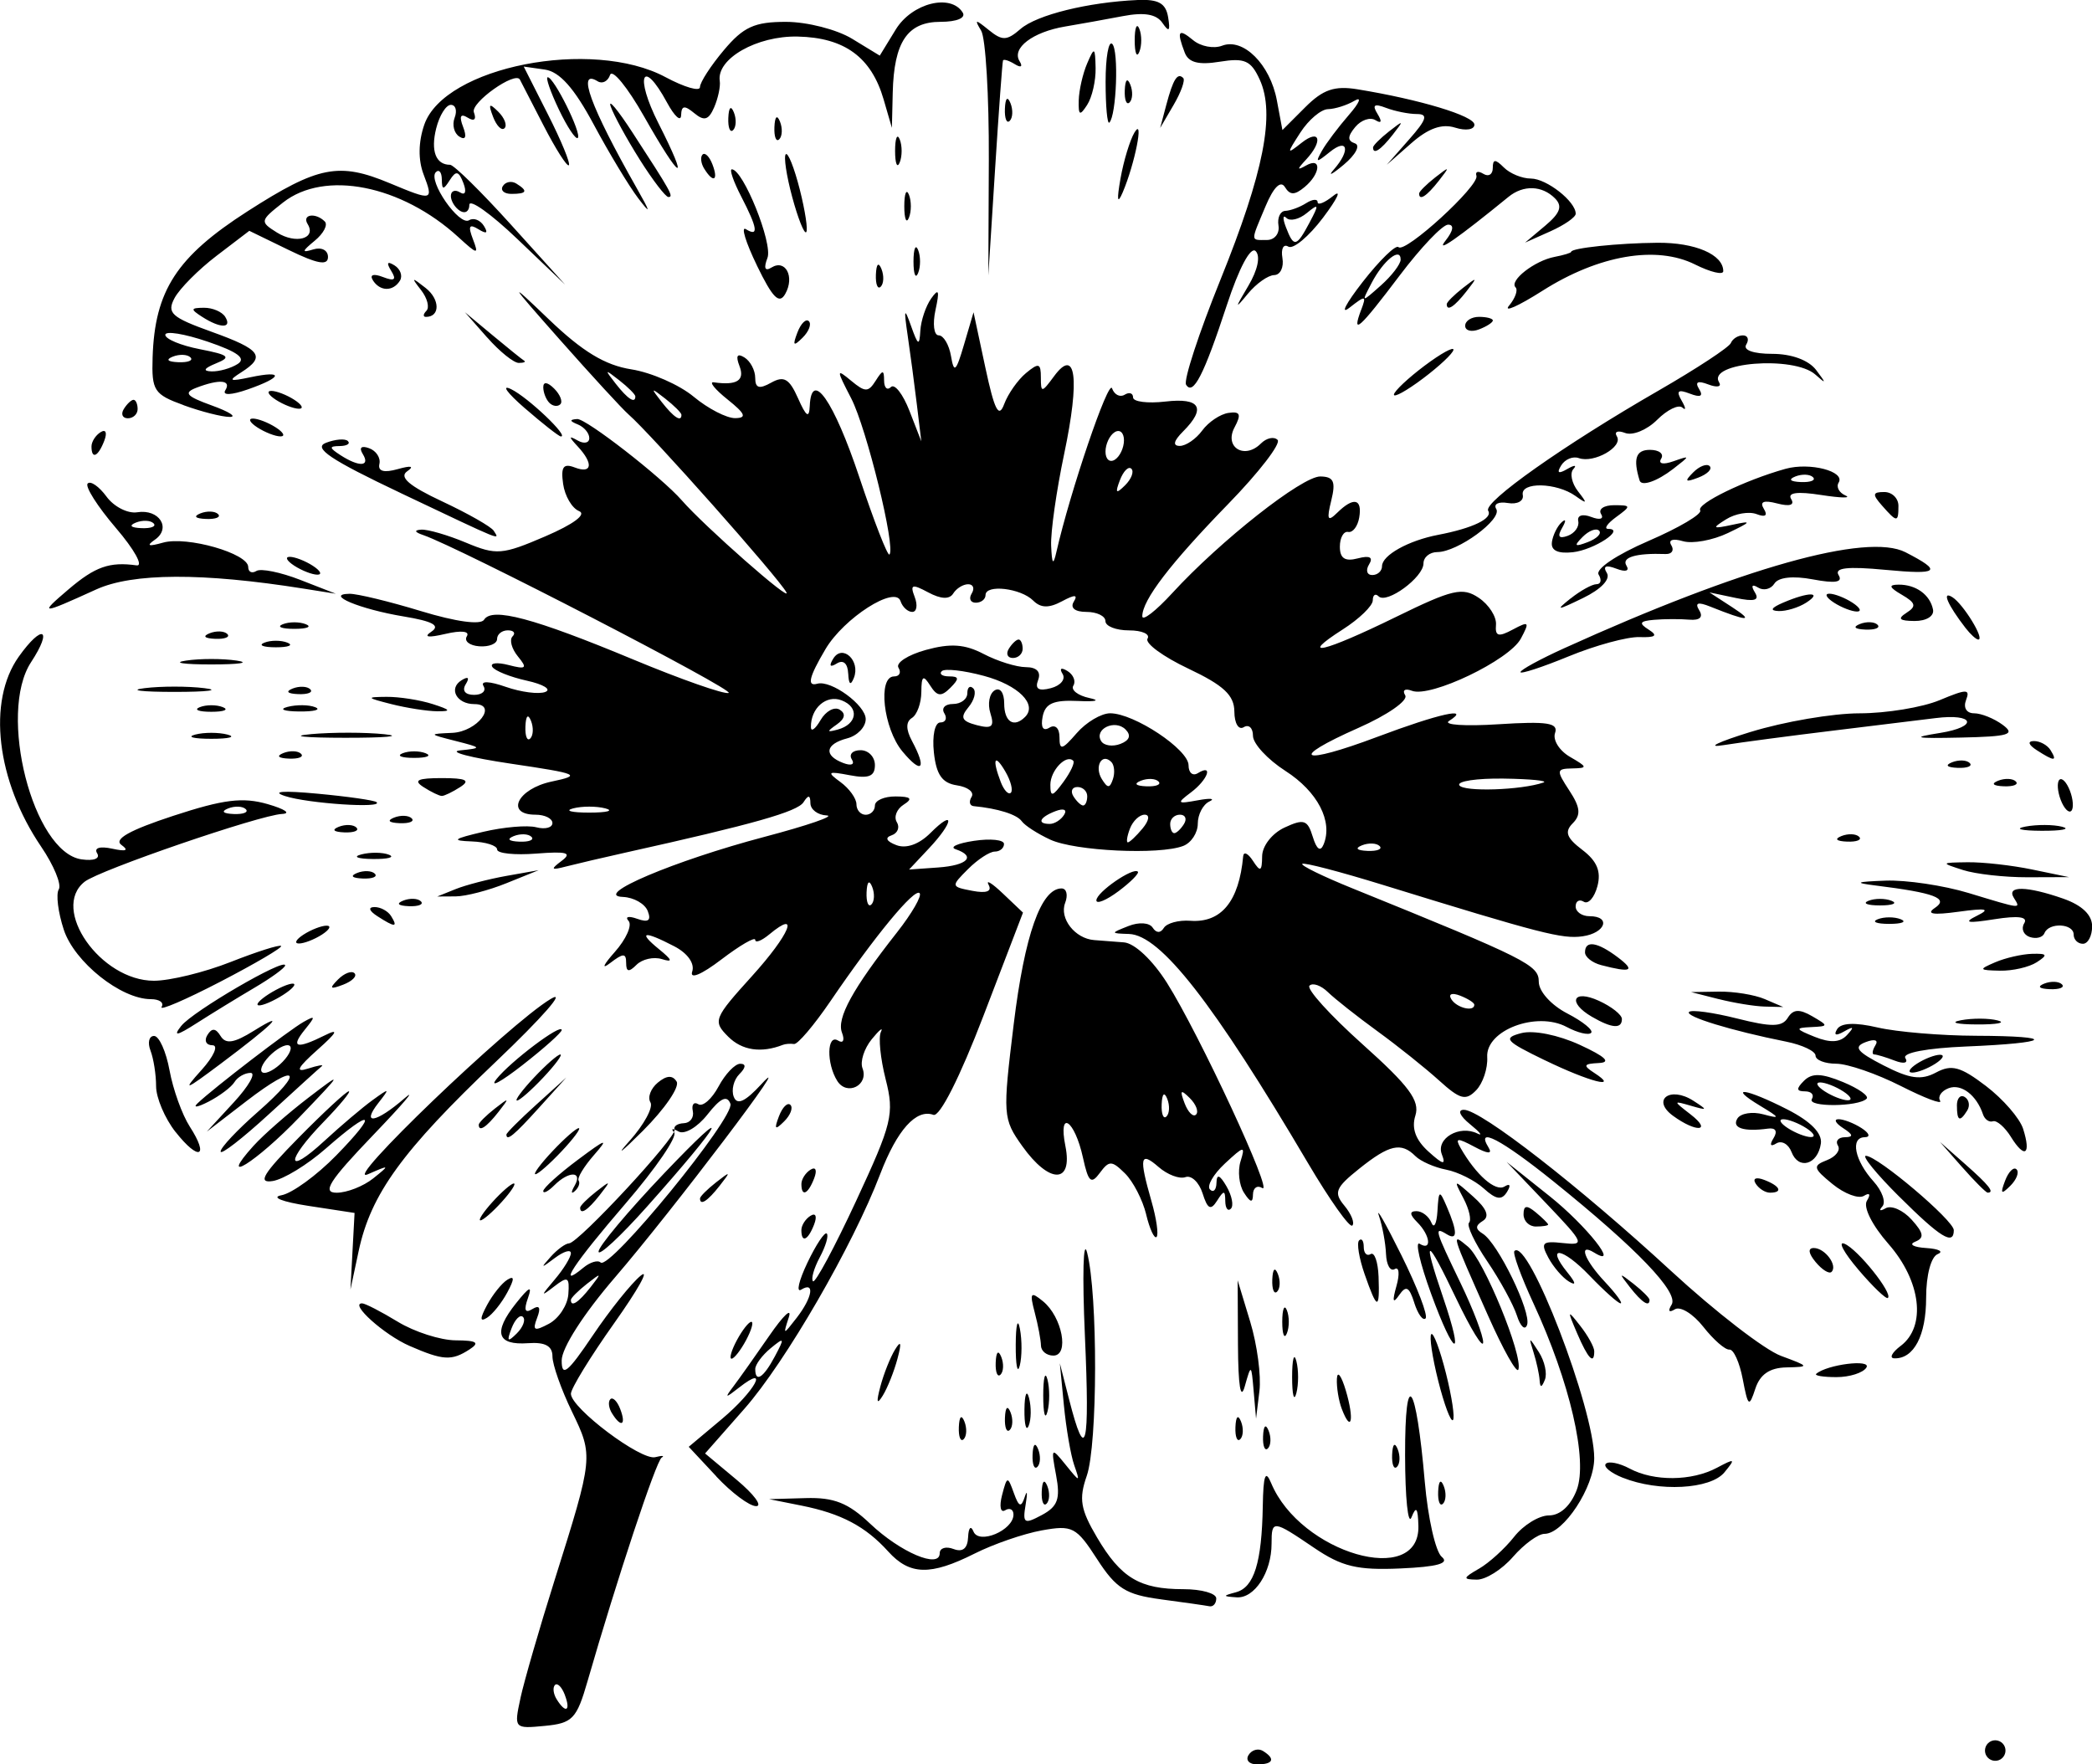 <?xml version="1.0" encoding="UTF-8" standalone="no"?>
<!-- Created with Inkscape (http://www.inkscape.org/) -->

<svg
   width="60.039mm"
   height="50.636mm"
   viewBox="0 0 60.039 50.636"
   version="1.1"
   id="svg5"
   inkscape:version="1.1 (c4e8f9ed74, 2021-05-24)"
   sodipodi:docname="calliopsis.svg"
   xmlns:inkscape="http://www.inkscape.org/namespaces/inkscape"
   xmlns:sodipodi="http://sodipodi.sourceforge.net/DTD/sodipodi-0.dtd"
   xmlns="http://www.w3.org/2000/svg"
   xmlns:svg="http://www.w3.org/2000/svg">
  <sodipodi:namedview
     id="namedview7"
     pagecolor="#ffffff"
     bordercolor="#666666"
     borderopacity="1.0"
     inkscape:pageshadow="2"
     inkscape:pageopacity="0.0"
     inkscape:pagecheckerboard="0"
     inkscape:document-units="mm"
     showgrid="false"
     inkscape:zoom="0.94615212"
     inkscape:cx="-348.25267"
     inkscape:cy="99.87823"
     inkscape:window-width="2506"
     inkscape:window-height="1403"
     inkscape:window-x="1974"
     inkscape:window-y="0"
     inkscape:window-maximized="1"
     inkscape:current-layer="layer1" />
  <defs
     id="defs2" />
  <g
     inkscape:label="Layer 1"
     inkscape:groupmode="layer"
     id="layer1"
     transform="translate(-244.172,-139.062)">
    <path
       style="fill:#000000;stroke-width:0.265"
       d="m 280.005,189.429 c 0.091,-0.148 0.277,-0.2 0.412,-0.117 0.367,0.227 0.299,0.386 -0.166,0.386 -0.227,0 -0.338,-0.121 -0.246,-0.269 z m 21.178,0.027 c -0.085,-0.138 -0.042,-0.32 0.096,-0.406 0.138,-0.085 0.32,-0.042 0.406,0.096 0.085,0.138 0.042,0.32 -0.096,0.406 -0.138,0.085 -0.32,0.042 -0.406,-0.096 z m -42.075,-1.658 c 0.105,-0.483 0.546,-2.01 0.982,-3.392 1.113,-3.535 1.115,-3.555 0.495,-4.835 -0.307,-0.634 -0.558,-1.346 -0.558,-1.582 0,-0.3 -0.21,-0.414 -0.699,-0.379 -0.897,0.064 -1.011,-0.309 -0.35,-1.141 0.386,-0.485 0.478,-0.526 0.346,-0.155 -0.124,0.348 -0.085,0.447 0.126,0.317 0.205,-0.127 0.25,-0.043 0.137,0.252 -0.141,0.367 -0.084,0.395 0.342,0.168 0.281,-0.151 0.531,-0.531 0.554,-0.845 0.037,-0.498 -0.014,-0.527 -0.405,-0.225 -0.396,0.306 -0.394,0.283 0.015,-0.199 0.255,-0.3 0.463,-0.64 0.463,-0.755 0,-0.116 -0.208,-0.052 -0.463,0.14 -0.4,0.302 -0.416,0.298 -0.119,-0.034 0.189,-0.211 0.427,-0.386 0.529,-0.388 0.269,-0.006 3.108,-3.066 3.029,-3.267 -0.036,-0.093 0.083,-0.174 0.265,-0.181 0.182,-0.007 0.298,-0.164 0.258,-0.35 -0.04,-0.186 0.031,-0.274 0.159,-0.195 0.127,0.079 0.388,-0.151 0.58,-0.509 0.192,-0.359 0.472,-0.652 0.622,-0.652 0.173,0 0.164,0.109 -0.024,0.297 -0.163,0.163 -0.236,0.455 -0.162,0.649 0.096,0.251 0.325,0.146 0.795,-0.363 1.099,-1.191 -2.563,3.642 -4.204,5.549 -0.901,1.046 -1.529,2.026 -1.529,2.383 0,0.49 0.171,0.352 0.893,-0.719 0.491,-0.729 1.11,-1.501 1.376,-1.716 0.266,-0.215 -0.076,0.398 -0.76,1.362 -0.684,0.964 -1.244,1.877 -1.244,2.028 0,0.412 2.011,1.924 2.421,1.82 0.196,-0.05 0.279,-0.044 0.184,0.012 -0.158,0.093 -1.284,3.491 -2.13,6.425 -0.31,1.074 -0.43,1.199 -1.228,1.275 -0.875,0.084 -0.883,0.075 -0.695,-0.794 z m 1.274,-0.096 c -0.086,-0.225 -0.213,-0.352 -0.283,-0.282 -0.069,0.069 -0.048,0.253 0.048,0.408 0.261,0.422 0.413,0.34 0.234,-0.126 z M 259.182,176.858 c -0.082,-0.082 -0.229,0.065 -0.329,0.326 -0.144,0.377 -0.113,0.407 0.148,0.148 0.181,-0.179 0.262,-0.393 0.181,-0.474 z m 1.937,-0.853 c 0.329,-0.42 0.32,-0.429 -0.1,-0.1 -0.255,0.2 -0.463,0.408 -0.463,0.463 0,0.218 0.217,0.078 0.563,-0.363 z m 0.291,-0.712 c 0.247,0.247 3.868,-4.181 3.724,-4.555 -0.097,-0.254 -0.285,-0.166 -0.658,0.309 -0.289,0.367 -0.66,0.585 -0.832,0.487 -0.17,-0.098 -0.226,-0.085 -0.125,0.028 0.102,0.113 -0.523,1.028 -1.389,2.034 -1.497,1.739 -1.993,2.492 -1.219,1.85 0.195,-0.162 0.42,-0.23 0.498,-0.151 z m -0.06,-0.312 c 0,-0.148 0.843,-1.154 1.873,-2.236 2.045,-2.146 1.737,-1.543 -0.484,0.948 -0.764,0.857 -1.389,1.436 -1.389,1.288 z m 16.14,9.98 c -1.007,-0.134 -1.288,-0.311 -1.832,-1.154 -0.597,-0.924 -0.71,-0.983 -1.588,-0.824 -0.52,0.094 -1.387,0.393 -1.927,0.665 -1.268,0.637 -1.862,0.623 -2.48,-0.06 -0.651,-0.72 -1.349,-1.089 -2.491,-1.317 l -0.926,-0.185 1.046,-0.03 c 0.815,-0.024 1.223,0.138 1.852,0.734 0.868,0.823 1.997,1.303 1.997,0.849 0,-0.151 0.179,-0.206 0.397,-0.122 0.262,0.1 0.404,-0.015 0.418,-0.339 0.012,-0.275 0.079,-0.346 0.154,-0.163 0.155,0.385 1.148,-0.035 1.148,-0.486 0,-0.149 -0.108,-0.204 -0.24,-0.123 -0.132,0.082 -0.171,-0.113 -0.088,-0.433 0.144,-0.553 0.161,-0.556 0.337,-0.067 0.145,0.406 0.212,0.431 0.314,0.118 0.071,-0.218 0.083,-0.123 0.027,0.212 -0.092,0.549 -0.046,0.579 0.464,0.306 0.457,-0.245 0.536,-0.463 0.41,-1.138 -0.15,-0.804 -0.14,-0.816 0.272,-0.306 0.415,0.513 0.422,0.513 0.247,0.012 -0.099,-0.284 -0.232,-1.058 -0.296,-1.72 l -0.116,-1.203 0.267,1.043 c 0.478,1.868 0.595,1.394 0.452,-1.836 -0.077,-1.746 -0.048,-2.818 0.064,-2.381 0.31,1.205 0.303,5.505 -0.011,6.406 -0.231,0.662 -0.181,0.959 0.295,1.766 0.686,1.163 1.225,1.485 2.479,1.485 0.519,0 0.943,0.119 0.943,0.265 0,0.146 -0.089,0.247 -0.198,0.225 -0.109,-0.022 -0.734,-0.111 -1.388,-0.198 z m 2.155,-0.204 c 0.518,-0.138 0.74,-0.851 0.768,-2.469 0.015,-0.894 0.075,-1.059 0.241,-0.661 0.837,2.01 4.273,3.007 4.225,1.226 -0.014,-0.521 -0.064,-0.583 -0.198,-0.245 -0.099,0.248 -0.182,-0.553 -0.184,-1.781 -0.004,-2.56 0.316,-2.13 0.565,0.758 0.09,1.042 0.31,2.013 0.489,2.159 0.227,0.185 -0.13,0.285 -1.185,0.331 -1.242,0.055 -1.683,-0.051 -2.485,-0.595 -1.18,-0.801 -1.216,-0.804 -1.216,-0.115 0,0.821 -0.49,1.574 -1.002,1.539 -0.405,-0.027 -0.407,-0.043 -0.018,-0.146 z m 6.972,-0.674 c 0.291,-0.168 0.746,-0.581 1.011,-0.918 0.265,-0.337 0.715,-0.612 0.999,-0.612 0.32,0 0.622,-0.277 0.795,-0.728 0.326,-0.853 -0.194,-3.098 -1.242,-5.36 -0.356,-0.769 -0.602,-1.444 -0.545,-1.5 0.397,-0.397 2.29,4.517 2.29,5.945 0,0.831 -0.881,2.172 -1.427,2.172 -0.181,0 -0.589,0.298 -0.905,0.661 -0.316,0.364 -0.784,0.658 -1.04,0.653 -0.408,-0.007 -0.4,-0.045 0.064,-0.314 z m -21.883,-2.647 -0.796,-0.852 0.955,-0.801 c 0.944,-0.792 1.386,-1.601 0.491,-0.9 -0.403,0.316 -0.424,0.311 -0.163,-0.034 0.165,-0.218 0.629,-0.873 1.031,-1.455 0.402,-0.582 0.653,-0.82 0.559,-0.529 -0.169,0.521 -0.166,0.521 0.226,0.016 0.454,-0.587 0.528,-1.054 0.128,-0.807 -0.148,0.091 -0.067,-0.257 0.18,-0.775 0.247,-0.518 0.497,-0.893 0.555,-0.835 0.059,0.059 -0.032,0.365 -0.201,0.681 -0.169,0.316 -0.256,0.626 -0.194,0.688 0.062,0.062 0.619,-0.974 1.236,-2.303 1.037,-2.232 1.102,-2.499 0.849,-3.494 -0.15,-0.592 -0.212,-1.203 -0.137,-1.358 0.075,-0.154 -0.043,-0.061 -0.262,0.208 -0.219,0.269 -0.339,0.644 -0.266,0.833 0.187,0.487 -0.444,0.806 -0.723,0.366 -0.316,-0.5 -0.3,-1.359 0.022,-1.16 0.147,0.091 0.196,-0.009 0.112,-0.228 -0.158,-0.412 0.304,-1.255 1.581,-2.879 0.429,-0.546 0.72,-1.052 0.647,-1.124 -0.148,-0.148 -1.278,1.22 -2.562,3.105 -0.47,0.689 -0.939,1.241 -1.042,1.225 -0.103,-0.015 -0.248,-0.005 -0.32,0.024 -0.623,0.243 -1.173,0.161 -1.568,-0.234 -0.449,-0.449 -0.419,-0.523 0.684,-1.742 1.081,-1.195 1.388,-1.936 0.494,-1.194 -0.222,0.184 -0.403,0.255 -0.403,0.157 0,-0.098 -0.436,0.155 -0.97,0.561 -0.574,0.438 -0.916,0.58 -0.839,0.349 0.077,-0.232 -0.132,-0.527 -0.516,-0.726 -0.878,-0.456 -1.057,-0.421 -0.438,0.083 0.387,0.315 0.407,0.386 0.083,0.285 -0.237,-0.073 -0.564,2.6e-4 -0.728,0.164 -0.219,0.219 -0.297,0.206 -0.297,-0.053 0,-0.288 -0.082,-0.287 -0.463,0.005 -0.255,0.195 -0.194,0.052 0.135,-0.318 0.329,-0.37 0.507,-0.773 0.397,-0.894 -0.11,-0.122 10e-4,-0.149 0.249,-0.06 0.319,0.114 0.407,0.05 0.302,-0.222 -0.081,-0.211 -0.402,-0.393 -0.714,-0.406 -0.895,-0.035 1.474,-1.04 4.063,-1.724 1.237,-0.327 2.041,-0.603 1.786,-0.615 -0.255,-0.011 -0.465,-0.169 -0.467,-0.351 -0.003,-0.239 -0.058,-0.247 -0.198,-0.028 -0.174,0.272 -1.442,0.631 -5.089,1.441 -0.655,0.146 -1.429,0.327 -1.72,0.402 -0.44,0.115 -0.463,0.088 -0.132,-0.16 0.31,-0.233 0.151,-0.278 -0.728,-0.209 -0.618,0.049 -1.124,-0.004 -1.124,-0.117 0,-0.113 -0.327,-0.217 -0.728,-0.232 -0.599,-0.022 -0.54,-0.071 0.331,-0.276 0.582,-0.137 1.267,-0.196 1.521,-0.13 0.255,0.066 0.463,0.011 0.463,-0.121 0,-0.132 -0.218,-0.24 -0.485,-0.24 -0.881,0 -0.518,-0.744 0.463,-0.951 0.873,-0.184 0.781,-0.224 -1.169,-0.513 -1.164,-0.173 -1.819,-0.345 -1.455,-0.382 0.632,-0.065 0.626,-0.077 -0.132,-0.27 -0.782,-0.199 -0.783,-0.202 -0.094,-0.233 0.716,-0.032 1.322,-0.825 0.631,-0.825 -0.508,0 -0.749,-0.448 -0.368,-0.684 0.193,-0.12 0.239,-0.077 0.121,0.114 -0.113,0.183 -0.017,0.305 0.239,0.305 0.235,0 0.357,-0.114 0.271,-0.254 -0.093,-0.151 0.165,-0.142 0.64,0.024 0.438,0.153 0.949,0.219 1.134,0.146 0.185,-0.072 -0.053,-0.218 -0.529,-0.323 -0.476,-0.105 -0.923,-0.284 -0.993,-0.397 -0.07,-0.113 0.141,-0.137 0.469,-0.052 0.507,0.131 0.547,0.094 0.267,-0.247 -0.181,-0.221 -0.25,-0.479 -0.154,-0.575 0.096,-0.096 0.035,-0.174 -0.135,-0.174 -0.17,0 -0.309,0.112 -0.309,0.248 0,0.136 -0.23,0.231 -0.511,0.21 -0.281,-0.021 -0.442,-0.15 -0.357,-0.287 0.091,-0.147 -0.158,-0.176 -0.614,-0.069 -0.503,0.117 -0.641,0.095 -0.402,-0.065 0.262,-0.175 0.038,-0.297 -0.794,-0.435 -1.259,-0.208 -2.292,-0.64 -1.556,-0.651 0.218,-0.003 1.141,0.22 2.05,0.497 1.009,0.307 1.715,0.403 1.811,0.247 0.227,-0.367 1.424,-0.047 4.279,1.141 1.375,0.572 2.608,1.005 2.74,0.961 0.211,-0.07 -7.74,-4.18 -8.763,-4.53 -0.253,-0.086 -0.274,-0.143 -0.058,-0.157 0.187,-0.011 0.763,0.156 1.281,0.373 0.873,0.365 1.04,0.352 2.279,-0.181 0.814,-0.35 1.192,-0.633 0.968,-0.724 -0.203,-0.082 -0.409,-0.434 -0.458,-0.782 -0.069,-0.487 0.007,-0.595 0.331,-0.471 0.503,0.193 0.547,-0.108 0.089,-0.602 -0.265,-0.285 -0.265,-0.319 0,-0.17 0.182,0.103 0.331,0.071 0.331,-0.071 0,-0.142 -0.149,-0.318 -0.331,-0.392 -0.238,-0.096 -0.242,-0.139 -0.016,-0.154 0.254,-0.017 2.423,1.669 3.001,2.332 0.659,0.755 3.183,2.975 3.002,2.64 -0.228,-0.422 -3.882,-4.541 -4.529,-5.104 -0.18,-0.157 -1.064,-1.119 -1.965,-2.137 -1.488,-1.683 -1.517,-1.737 -0.316,-0.586 0.959,0.918 1.607,1.311 2.362,1.429 0.572,0.09 1.377,0.443 1.788,0.785 0.411,0.342 0.947,0.618 1.191,0.615 0.343,-0.005 0.294,-0.125 -0.219,-0.536 -0.364,-0.291 -0.542,-0.513 -0.397,-0.492 0.665,0.095 0.899,-0.052 0.74,-0.465 -0.114,-0.296 -0.068,-0.378 0.141,-0.249 0.17,0.105 0.31,0.369 0.31,0.586 0,0.296 0.114,0.331 0.458,0.138 0.367,-0.205 0.521,-0.115 0.772,0.45 0.234,0.528 0.319,0.584 0.335,0.221 0.048,-1.073 0.692,-0.148 1.422,2.039 0.424,1.273 0.814,2.273 0.865,2.222 0.187,-0.187 -0.654,-3.624 -1.097,-4.481 -0.433,-0.837 -0.433,-0.863 0.002,-0.503 0.398,0.33 0.489,0.33 0.698,0 0.205,-0.324 0.241,-0.325 0.244,-0.005 0.002,0.206 0.09,0.288 0.196,0.183 0.106,-0.106 0.345,0.202 0.532,0.683 l 0.34,0.875 -0.128,-1.058 c -0.07,-0.582 -0.189,-1.475 -0.264,-1.984 -0.113,-0.769 -0.096,-0.814 0.099,-0.265 0.199,0.561 0.239,0.581 0.265,0.132 0.017,-0.291 0.157,-0.708 0.312,-0.926 0.217,-0.306 0.245,-0.23 0.123,0.331 -0.087,0.4 -0.046,0.728 0.092,0.728 0.138,0 0.297,0.268 0.353,0.595 0.086,0.505 0.143,0.455 0.374,-0.331 l 0.273,-0.926 0.339,1.587 c 0.263,1.229 0.385,1.466 0.54,1.049 0.11,-0.296 0.393,-0.698 0.627,-0.892 0.366,-0.303 0.426,-0.285 0.426,0.126 0,0.448 0.025,0.445 0.378,-0.034 0.628,-0.853 0.747,0.06 0.291,2.228 -0.223,1.058 -0.391,2.243 -0.374,2.633 0.023,0.538 0.06,0.582 0.151,0.181 0.392,-1.725 1.497,-4.975 1.597,-4.695 0.065,0.183 0.227,0.265 0.361,0.183 0.133,-0.082 0.242,-0.047 0.242,0.077 0,0.125 0.417,0.178 0.926,0.119 1.002,-0.117 1.182,0.185 0.51,0.857 -0.273,0.273 -0.306,0.416 -0.095,0.416 0.176,0 0.466,-0.199 0.644,-0.442 0.178,-0.243 0.517,-0.471 0.753,-0.505 0.338,-0.05 0.375,0.04 0.174,0.416 -0.305,0.57 0.287,0.932 0.756,0.463 0.161,-0.161 0.377,-0.208 0.48,-0.104 0.103,0.103 -0.532,0.929 -1.413,1.834 -1.668,1.715 -2.471,2.764 -2.47,3.227 1.1e-4,0.15 0.387,-0.15 0.86,-0.665 1.382,-1.506 3.73,-3.355 4.251,-3.347 0.383,0.006 0.446,0.146 0.312,0.691 -0.136,0.551 -0.103,0.619 0.168,0.353 0.472,-0.464 0.726,-0.411 0.635,0.132 -0.043,0.255 -0.185,0.442 -0.317,0.416 -0.131,-0.026 -0.239,0.165 -0.239,0.423 0,0.336 0.147,0.432 0.514,0.336 0.344,-0.09 0.451,-0.033 0.325,0.172 -0.104,0.168 -0.063,0.306 0.091,0.306 0.154,0 0.28,-0.115 0.28,-0.255 0,-0.313 0.759,-0.736 1.613,-0.899 0.989,-0.189 1.571,-0.469 1.434,-0.691 -0.151,-0.245 2.177,-1.887 4.891,-3.45 1.091,-0.629 2.024,-1.242 2.073,-1.363 0.049,-0.121 0.204,-0.22 0.346,-0.22 0.142,0 0.185,0.119 0.095,0.265 -0.097,0.157 0.207,0.265 0.746,0.265 0.556,0 1.045,0.18 1.26,0.463 0.298,0.394 0.295,0.414 -0.021,0.132 -0.619,-0.552 -3.118,-0.35 -2.763,0.223 0.08,0.129 -0.06,0.155 -0.309,0.06 -0.306,-0.117 -0.392,-0.074 -0.265,0.132 0.128,0.207 0.041,0.25 -0.265,0.132 -0.341,-0.131 -0.4,-0.081 -0.236,0.201 0.12,0.207 0.13,0.296 0.021,0.199 -0.108,-0.097 -0.434,0.061 -0.724,0.351 -0.29,0.29 -0.703,0.46 -0.918,0.378 -0.215,-0.082 -0.321,-0.038 -0.237,0.099 0.184,0.298 -0.66,0.778 -1.094,0.622 -0.169,-0.061 -0.395,0.033 -0.504,0.209 -0.136,0.22 -0.082,0.252 0.174,0.104 0.204,-0.119 0.283,-0.118 0.175,9.2e-4 -0.108,0.119 -0.048,0.406 0.132,0.638 0.277,0.355 0.266,0.376 -0.068,0.137 -0.548,-0.392 -1.59,-0.413 -1.516,-0.03 0.033,0.173 -0.159,0.276 -0.429,0.23 -0.269,-0.046 -0.419,0.03 -0.333,0.17 0.182,0.294 -1.106,1.237 -1.691,1.238 -0.218,1.9e-4 -0.397,0.147 -0.397,0.326 0,0.4 -1.057,1.174 -1.288,0.944 -0.092,-0.092 -0.167,-0.04 -0.167,0.116 0,0.155 -0.387,0.531 -0.86,0.833 -1.306,0.836 -0.552,0.66 1.521,-0.355 1.628,-0.798 1.916,-0.864 2.381,-0.551 0.291,0.196 0.513,0.543 0.494,0.772 -0.029,0.333 0.068,0.361 0.483,0.138 0.466,-0.249 0.489,-0.223 0.23,0.261 -0.331,0.619 -2.592,1.702 -3.125,1.497 -0.199,-0.076 -0.285,-0.018 -0.193,0.13 0.091,0.148 -0.511,0.567 -1.342,0.934 -2.05,0.907 -1.668,1.089 0.541,0.258 1.766,-0.665 2.718,-0.876 2.058,-0.457 -0.179,0.114 0.461,0.157 1.422,0.095 1.401,-0.089 1.722,-0.039 1.621,0.252 -0.07,0.2 0.124,0.508 0.43,0.685 0.506,0.292 0.512,0.322 0.063,0.331 -0.458,0.009 -0.464,0.054 -0.083,0.635 0.316,0.482 0.338,0.698 0.097,0.94 -0.242,0.243 -0.179,0.417 0.276,0.763 0.421,0.32 0.545,0.618 0.433,1.041 -0.086,0.326 -0.262,0.527 -0.391,0.447 -0.129,-0.08 -0.234,-0.019 -0.234,0.135 0,0.154 0.179,0.28 0.397,0.28 0.628,0 0.461,0.483 -0.198,0.577 -0.582,0.083 -1.194,-0.075 -5.733,-1.476 -1.225,-0.378 -2.265,-0.65 -2.312,-0.603 -0.047,0.047 0.598,0.362 1.433,0.7 5.024,2.037 5.355,2.203 5.355,2.684 0,0.275 0.354,0.669 0.818,0.909 0.45,0.233 0.758,0.484 0.684,0.557 -0.074,0.074 -0.388,-0.002 -0.699,-0.168 -0.864,-0.462 -2.329,0.092 -2.283,0.863 0.019,0.323 -0.123,0.751 -0.317,0.952 -0.298,0.309 -0.461,0.266 -1.064,-0.28 -0.392,-0.355 -1.188,-0.991 -1.77,-1.414 -0.582,-0.423 -1.221,-0.928 -1.421,-1.122 -0.199,-0.194 -0.437,-0.277 -0.529,-0.185 -0.092,0.093 0.593,0.848 1.521,1.68 1.34,1.199 1.653,1.622 1.518,2.049 -0.115,0.363 0.006,0.697 0.374,1.03 0.423,0.383 0.509,0.4 0.385,0.079 -0.174,-0.453 0.508,-0.851 1.02,-0.596 0.169,0.084 0.076,-0.035 -0.207,-0.264 -0.298,-0.242 -0.373,-0.416 -0.179,-0.416 0.488,0 3.31,2.196 5.951,4.63 1.263,1.164 2.68,2.259 3.149,2.432 0.823,0.305 0.828,0.316 0.156,0.331 -0.481,0.01 -0.757,0.2 -0.892,0.61 -0.179,0.545 -0.209,0.522 -0.362,-0.275 -0.091,-0.479 -0.263,-0.859 -0.382,-0.846 -0.119,0.013 -0.456,-0.281 -0.749,-0.654 -0.293,-0.373 -0.661,-0.599 -0.817,-0.502 -0.17,0.105 -0.207,0.051 -0.093,-0.134 0.215,-0.348 -0.994,-1.608 -3.394,-3.54 -1.495,-1.203 -2.245,-1.594 -1.859,-0.968 0.119,0.193 -0.021,0.184 -0.413,-0.026 -0.486,-0.26 -0.556,-0.253 -0.389,0.04 0.442,0.772 1.001,1.263 1.259,1.104 0.16,-0.099 0.189,-0.035 0.071,0.156 -0.151,0.245 -0.312,0.221 -0.666,-0.1 -0.257,-0.232 -0.742,-0.475 -1.079,-0.54 -0.337,-0.065 -0.734,-0.24 -0.883,-0.389 -0.407,-0.407 -0.748,-0.331 -1.612,0.361 -0.685,0.548 -0.74,0.685 -0.425,1.063 0.198,0.239 0.3,0.495 0.226,0.569 -0.074,0.074 -0.646,-0.732 -1.272,-1.792 -2.714,-4.6 -4.233,-6.545 -5.135,-6.576 -0.538,-0.018 -0.538,-0.022 -0.017,-0.228 0.3,-0.119 0.601,-0.099 0.695,0.047 0.103,0.159 0.224,0.162 0.32,0.007 0.085,-0.137 0.426,-0.229 0.758,-0.205 0.89,0.066 1.4,-0.556 1.519,-1.851 0.013,-0.146 0.14,-0.086 0.281,0.132 0.213,0.329 0.258,0.306 0.263,-0.132 0.003,-0.297 0.286,-0.659 0.644,-0.825 0.554,-0.257 0.66,-0.222 0.809,0.265 0.112,0.366 0.221,0.441 0.312,0.218 0.271,-0.66 -0.174,-1.516 -1.097,-2.108 -0.512,-0.329 -0.931,-0.782 -0.931,-1.008 0,-0.226 -0.119,-0.336 -0.265,-0.247 -0.147,0.091 -0.267,-0.108 -0.269,-0.447 -0.004,-0.471 -0.306,-0.753 -1.322,-1.234 -0.724,-0.343 -1.251,-0.729 -1.17,-0.86 0.081,-0.13 -0.158,-0.237 -0.531,-0.237 -0.372,0 -0.677,-0.119 -0.677,-0.265 0,-0.146 -0.245,-0.265 -0.545,-0.265 -0.329,0 -0.473,-0.115 -0.365,-0.291 0.129,-0.209 0.034,-0.213 -0.341,-0.012 -0.372,0.199 -0.607,0.193 -0.822,-0.022 -0.357,-0.357 -1.368,-0.475 -1.368,-0.159 0,0.121 -0.126,0.22 -0.28,0.22 -0.154,0 -0.207,-0.119 -0.117,-0.265 0.09,-0.146 0.044,-0.265 -0.101,-0.265 -0.146,0 -0.338,0.119 -0.429,0.265 -0.108,0.175 -0.353,0.164 -0.717,-0.031 -0.467,-0.25 -0.528,-0.23 -0.389,0.132 0.09,0.235 0.059,0.428 -0.07,0.428 -0.129,0 -0.281,-0.139 -0.337,-0.31 -0.153,-0.458 -1.626,0.485 -2.154,1.379 -0.474,0.802 -0.539,1.078 -0.234,0.992 0.396,-0.112 1.389,0.614 1.389,1.016 0,0.227 -0.238,0.475 -0.529,0.551 -0.632,0.165 -0.686,0.489 -0.119,0.707 0.235,0.09 0.342,0.046 0.249,-0.104 -0.089,-0.144 0.024,-0.262 0.251,-0.262 0.227,0 0.412,0.192 0.412,0.428 0,0.323 -0.177,0.394 -0.723,0.29 -0.634,-0.121 -0.667,-0.097 -0.265,0.197 0.252,0.184 0.458,0.471 0.458,0.636 0,0.166 0.119,0.302 0.265,0.302 0.146,0 0.265,-0.119 0.265,-0.265 0,-0.146 0.268,-0.263 0.595,-0.261 0.442,0.003 0.501,0.064 0.231,0.235 -0.201,0.127 -0.289,0.353 -0.197,0.503 0.092,0.149 0.024,0.319 -0.151,0.378 -0.2,0.067 -0.149,0.172 0.137,0.281 0.284,0.109 0.653,-0.022 0.979,-0.348 0.709,-0.709 0.669,-0.315 -0.045,0.444 l -0.568,0.605 0.832,-0.059 c 0.848,-0.06 1.099,-0.321 0.503,-0.524 -0.182,-0.062 0.056,-0.17 0.529,-0.241 0.473,-0.071 0.86,-0.03 0.86,0.09 0,0.12 -0.119,0.219 -0.265,0.219 -0.146,0 -0.491,0.226 -0.768,0.503 -0.495,0.495 -0.492,0.505 0.124,0.623 0.406,0.078 0.571,0.017 0.467,-0.173 -0.088,-0.161 0.098,-0.047 0.413,0.253 l 0.574,0.545 -1.133,2.957 c -0.677,1.768 -1.256,2.913 -1.438,2.847 -0.494,-0.179 -1.043,0.433 -1.529,1.705 -0.783,2.05 -2.715,5.389 -3.893,6.728 l -1.131,1.285 0.906,0.756 c 0.498,0.416 0.75,0.756 0.559,0.756 -0.191,0 -0.705,-0.384 -1.143,-0.852 z m 1.676,-3.447 c 0.288,-0.54 0.276,-0.561 -0.123,-0.232 -0.242,0.2 -0.44,0.468 -0.44,0.595 0,0.404 0.235,0.253 0.563,-0.363 z m 20.074,-10.092 c 0,-0.057 -0.185,-0.175 -0.411,-0.262 -0.235,-0.09 -0.342,-0.046 -0.249,0.104 0.155,0.251 0.66,0.372 0.66,0.158 z m -17.282,-3.385 c -0.085,-0.211 -0.147,-0.148 -0.16,0.16 -0.011,0.279 0.051,0.435 0.139,0.347 0.088,-0.088 0.097,-0.316 0.021,-0.507 z m 14.564,-1.169 c -0.088,-0.088 -0.316,-0.097 -0.507,-0.021 -0.211,0.085 -0.148,0.147 0.16,0.16 0.279,0.011 0.435,-0.051 0.347,-0.139 z m -24.342,-0.265 c -0.088,-0.088 -0.316,-0.097 -0.507,-0.021 -0.211,0.085 -0.148,0.147 0.16,0.16 0.279,0.011 0.435,-0.051 0.347,-0.139 z m 2.122,-0.816 c -0.255,-0.067 -0.671,-0.067 -0.926,0 -0.255,0.067 -0.046,0.121 0.463,0.121 0.509,0 0.718,-0.054 0.463,-0.121 z m 26.921,-0.742 c 0.146,-0.051 -0.368,-0.102 -1.14,-0.113 -0.773,-0.011 -1.345,0.075 -1.273,0.192 0.12,0.195 1.783,0.14 2.413,-0.079 z m -29.056,-1.771 c -0.085,-0.211 -0.147,-0.148 -0.16,0.16 -0.011,0.279 0.051,0.435 0.139,0.347 0.088,-0.088 0.097,-0.316 0.021,-0.507 z m 8.86,-0.32 c 0.181,0.112 0.152,0.258 -0.082,0.423 -0.295,0.207 -0.292,0.233 0.021,0.149 0.566,-0.153 0.632,-0.641 0.115,-0.84 -0.44,-0.169 -0.888,0.223 -0.88,0.77 0.002,0.146 0.127,0.054 0.277,-0.204 0.15,-0.258 0.397,-0.392 0.549,-0.298 z m 8.371,-6.914 c -0.082,-0.082 -0.229,0.065 -0.329,0.326 -0.144,0.377 -0.113,0.407 0.148,0.148 0.181,-0.179 0.262,-0.393 0.181,-0.474 z m -0.213,-0.818 c 0,-0.218 -0.119,-0.323 -0.265,-0.233 -0.146,0.09 -0.265,0.342 -0.265,0.56 0,0.218 0.119,0.323 0.265,0.233 0.146,-0.09 0.265,-0.342 0.265,-0.56 z m -12.7,-0.73 c 0,-0.055 -0.208,-0.263 -0.463,-0.463 -0.42,-0.329 -0.429,-0.32 -0.1,0.1 0.346,0.441 0.563,0.581 0.563,0.363 z m -1.323,-0.529 c 0,-0.055 -0.208,-0.263 -0.463,-0.463 -0.42,-0.329 -0.429,-0.32 -0.1,0.1 0.346,0.441 0.563,0.581 0.563,0.363 z m 11.663,31.431 c 0.013,-0.308 0.075,-0.371 0.16,-0.16 0.076,0.191 0.067,0.419 -0.021,0.507 -0.088,0.088 -0.15,-0.068 -0.139,-0.347 z m 11.377,0 c 0.013,-0.308 0.075,-0.371 0.16,-0.16 0.076,0.191 0.067,0.419 -0.021,0.507 -0.088,0.088 -0.15,-0.068 -0.139,-0.347 z m 5.299,-0.397 c -0.349,-0.139 -0.567,-0.32 -0.486,-0.402 0.081,-0.081 0.389,-0.019 0.682,0.138 0.698,0.373 1.781,0.364 2.505,-0.022 0.522,-0.278 0.543,-0.266 0.215,0.132 -0.402,0.488 -1.885,0.566 -2.916,0.153 z M 273.806,180.812 c 0.013,-0.308 0.075,-0.371 0.16,-0.16 0.076,0.191 0.067,0.419 -0.021,0.507 -0.088,0.088 -0.15,-0.068 -0.139,-0.347 z m 10.319,0 c 0.013,-0.308 0.075,-0.371 0.16,-0.16 0.076,0.191 0.067,0.419 -0.021,0.507 -0.088,0.088 -0.15,-0.068 -0.139,-0.347 z m -3.704,-0.529 c 0.013,-0.308 0.075,-0.371 0.16,-0.16 0.076,0.191 0.067,0.419 -0.021,0.507 -0.088,0.088 -0.15,-0.068 -0.139,-0.347 z m -8.731,-0.265 c 0.013,-0.308 0.075,-0.371 0.16,-0.16 0.076,0.191 0.067,0.419 -0.021,0.507 -0.088,0.088 -0.15,-0.068 -0.139,-0.347 z m 7.938,0 c 0.013,-0.308 0.075,-0.371 0.16,-0.16 0.076,0.191 0.067,0.419 -0.021,0.507 -0.088,0.088 -0.15,-0.068 -0.139,-0.347 z m -6.615,-0.265 c 0.013,-0.308 0.075,-0.371 0.16,-0.16 0.076,0.191 0.067,0.419 -0.021,0.507 -0.088,0.088 -0.15,-0.068 -0.139,-0.347 z m 0.56,-0.243 c 0.005,-0.437 0.065,-0.583 0.132,-0.326 0.067,0.257 0.063,0.615 -0.01,0.794 -0.072,0.179 -0.127,-0.032 -0.122,-0.468 z m -11.836,0.115 c -0.096,-0.155 -0.118,-0.339 -0.048,-0.408 0.069,-0.069 0.197,0.058 0.283,0.282 0.179,0.466 0.026,0.548 -0.234,0.126 z m 12.375,-0.512 c 0,-0.509 0.054,-0.718 0.121,-0.463 0.067,0.255 0.067,0.671 0,0.926 -0.067,0.255 -0.121,0.046 -0.121,-0.463 z m 8.57,0.387 c -0.091,-0.236 -0.155,-0.629 -0.142,-0.871 0.013,-0.243 0.128,-0.09 0.256,0.339 0.249,0.835 0.161,1.248 -0.114,0.532 z m 2.767,-0.806 c -0.171,-0.678 -0.261,-1.283 -0.2,-1.343 0.061,-0.061 0.25,0.445 0.421,1.123 0.171,0.678 0.261,1.283 0.2,1.343 -0.061,0.061 -0.25,-0.445 -0.421,-1.123 z m -5.298,0.287 c -0.067,-0.778 -0.072,-0.78 -0.255,-0.132 -0.118,0.421 -0.189,-0.012 -0.195,-1.191 l -0.009,-1.852 0.361,1.191 c 0.199,0.655 0.317,1.548 0.264,1.984 l -0.097,0.794 -0.069,-0.794 z m -10.712,-0.132 c 0.097,-0.364 0.287,-0.84 0.422,-1.058 0.17,-0.276 0.191,-0.195 0.068,0.265 -0.097,0.364 -0.287,0.84 -0.422,1.058 -0.17,0.276 -0.191,0.195 -0.068,-0.265 z m 11.816,-0.265 c 0,-0.509 0.054,-0.718 0.121,-0.463 0.067,0.255 0.067,0.671 0,0.926 -0.067,0.255 -0.121,0.046 -0.121,-0.463 z m 7.103,0.088 c -0.011,-0.17 -0.089,-0.527 -0.173,-0.794 -0.145,-0.461 -0.137,-0.461 0.151,-0.012 0.167,0.26 0.245,0.617 0.173,0.794 -0.094,0.232 -0.136,0.235 -0.151,0.012 z m -15.61,-0.507 c 0.013,-0.308 0.075,-0.371 0.16,-0.16 0.076,0.191 0.067,0.419 -0.021,0.507 -0.088,0.088 -0.15,-0.068 -0.139,-0.347 z m 0.575,-0.507 c 0.003,-0.582 0.057,-0.789 0.12,-0.46 0.063,0.329 0.061,0.805 -0.005,1.058 -0.066,0.253 -0.118,-0.016 -0.115,-0.598 z m 13.556,-0.837 c -1.076,-2.425 -1.064,-2.383 -0.579,-1.983 0.455,0.375 1.583,3.124 1.449,3.527 -0.044,0.131 -0.435,-0.564 -0.87,-1.544 z m 9.418,1.668 c 0.312,-0.269 1.594,-0.429 1.44,-0.18 -0.093,0.151 -0.481,0.275 -0.86,0.275 -0.379,0 -0.64,-0.043 -0.58,-0.095 z m -40.371,-0.801 c -0.726,-0.316 -1.735,-1.221 -1.362,-1.221 0.087,0 0.548,0.238 1.025,0.528 0.476,0.29 1.223,0.53 1.66,0.533 0.61,0.004 0.702,0.064 0.397,0.262 -0.513,0.332 -0.758,0.317 -1.72,-0.102 z m 9.393,-0.162 c 0.156,-0.291 0.343,-0.529 0.415,-0.529 0.073,0 0.005,0.238 -0.151,0.529 -0.156,0.291 -0.343,0.529 -0.415,0.529 -0.073,0 -0.005,-0.238 0.151,-0.529 z m 8.728,0.154 c -0.002,-0.158 -0.082,-0.584 -0.178,-0.948 -0.152,-0.576 -0.121,-0.618 0.239,-0.323 0.549,0.45 0.759,1.557 0.295,1.557 -0.193,0 -0.353,-0.129 -0.355,-0.287 z m 15.388,-0.353 c -0.289,-0.675 -0.282,-0.69 0.09,-0.214 0.221,0.282 0.401,0.61 0.401,0.728 0,0.402 -0.179,0.214 -0.491,-0.514 z m 9.288,0.359 c 0.738,-0.56 0.581,-1.86 -0.351,-2.922 -0.471,-0.536 -0.733,-1.06 -0.621,-1.241 0.115,-0.186 0.081,-0.243 -0.084,-0.142 -0.153,0.095 -0.558,-0.057 -0.901,-0.336 -0.561,-0.458 -0.577,-0.526 -0.161,-0.688 0.254,-0.099 0.396,-0.286 0.315,-0.417 -0.081,-0.13 0.009,-0.239 0.2,-0.241 0.252,-0.003 0.238,-0.074 -0.051,-0.261 -0.218,-0.141 -0.278,-0.256 -0.132,-0.256 0.146,0 0.443,0.115 0.661,0.256 0.224,0.145 0.263,0.258 0.09,0.261 -0.422,0.006 -0.289,0.669 0.255,1.27 0.247,0.273 0.36,0.596 0.251,0.717 -0.109,0.121 -0.066,0.144 0.096,0.051 0.162,-0.093 0.497,0.054 0.744,0.327 0.349,0.386 0.372,0.526 0.102,0.634 -0.191,0.076 -0.049,0.158 0.315,0.181 0.364,0.023 0.513,0.102 0.331,0.175 -0.191,0.077 -0.331,0.604 -0.331,1.249 0,1.088 -0.352,1.759 -0.913,1.742 -0.153,-0.005 -0.069,-0.167 0.185,-0.36 z m -13.483,-1.506 c -0.316,-0.867 -0.462,-1.507 -0.325,-1.423 0.358,0.221 0.307,-0.243 -0.069,-0.618 -0.221,-0.221 -0.227,-0.318 -0.022,-0.318 0.162,0 0.355,0.149 0.429,0.331 0.073,0.182 0.151,0.033 0.173,-0.331 0.036,-0.61 0.057,-0.62 0.267,-0.132 0.313,0.728 0.313,0.987 0,0.794 -0.373,-0.23 -0.346,-0.135 0.397,1.404 0.364,0.754 0.656,1.521 0.648,1.703 -0.007,0.183 -0.354,-0.382 -0.771,-1.255 -0.869,-1.819 -0.989,-1.83 -0.377,-0.033 0.625,1.833 0.324,1.728 -0.35,-0.122 z m -4.268,0.816 c 0,-0.364 0.06,-0.513 0.133,-0.331 0.073,0.182 0.073,0.48 0,0.661 -0.073,0.182 -0.133,0.033 -0.133,-0.331 z m 6.735,-0.178 c -0.102,-0.316 -0.484,-1.015 -0.848,-1.552 -0.365,-0.537 -0.602,-1.038 -0.527,-1.113 0.075,-0.075 0.004,-0.388 -0.158,-0.697 -0.292,-0.557 -0.29,-0.557 0.28,-0.051 0.386,0.342 0.476,0.57 0.275,0.695 -0.22,0.136 -0.221,0.233 -0.002,0.368 0.432,0.267 1.397,2.25 1.272,2.615 -0.059,0.171 -0.19,0.052 -0.292,-0.264 z m -29.556,-0.304 c 0.161,-0.3 0.423,-0.627 0.582,-0.725 0.207,-0.128 0.207,-0.024 -0.003,0.367 -0.161,0.3 -0.423,0.627 -0.582,0.725 -0.207,0.128 -0.207,0.024 0.003,-0.367 z m 26.611,-0.062 c -0.148,-0.465 -0.237,-0.509 -0.438,-0.218 -0.177,0.256 -0.199,0.176 -0.075,-0.263 0.098,-0.346 0.076,-0.565 -0.049,-0.488 -0.125,0.077 -0.237,-0.116 -0.25,-0.43 -0.013,-0.314 -0.104,-0.808 -0.203,-1.099 -0.099,-0.291 0.193,0.221 0.648,1.139 0.455,0.917 0.766,1.73 0.69,1.806 -0.076,0.076 -0.222,-0.125 -0.324,-0.446 z m -1.426,-0.822 c -0.16,-0.46 -0.232,-0.897 -0.158,-0.97 0.073,-0.073 0.133,0.012 0.133,0.191 0,0.178 0.089,0.269 0.198,0.202 0.109,-0.067 0.211,0.224 0.227,0.646 0.036,0.979 -0.04,0.966 -0.4,-0.069 z m 6.46,0.046 c -0.785,-0.82 -1.285,-0.891 -0.636,-0.091 0.241,0.297 0.254,0.386 0.039,0.256 -0.181,-0.109 -0.448,-0.419 -0.592,-0.689 -0.227,-0.425 -0.171,-0.481 0.417,-0.416 0.645,0.071 0.621,0.013 -0.466,-1.127 l -1.146,-1.201 1.233,0.983 c 1.059,0.845 2.044,2.091 1.277,1.618 -0.464,-0.287 -0.278,0.215 0.314,0.845 0.316,0.337 0.517,0.612 0.446,0.612 -0.071,0 -0.47,-0.356 -0.887,-0.791 z m 1.154,0.328 c -0.329,-0.42 -0.32,-0.429 0.1,-0.1 0.255,0.2 0.463,0.408 0.463,0.463 0,0.218 -0.217,0.078 -0.563,-0.363 z m 6.554,-0.507 c -0.416,-0.488 -0.594,-0.822 -0.397,-0.741 0.38,0.155 1.402,1.432 1.245,1.556 -0.051,0.04 -0.432,-0.326 -0.848,-0.814 z m -16.818,0.286 c 0.013,-0.308 0.075,-0.371 0.16,-0.16 0.076,0.191 0.067,0.419 -0.021,0.507 -0.088,0.088 -0.15,-0.068 -0.139,-0.347 z m -26.397,-0.812 0.059,-1.099 -1.327,-0.203 c -0.743,-0.114 -1.084,-0.247 -0.773,-0.304 0.305,-0.055 1.014,-0.57 1.575,-1.145 1.228,-1.258 1.046,-1.378 -0.299,-0.197 -0.531,0.467 -1.219,0.887 -1.529,0.934 -0.439,0.067 -0.275,-0.206 0.749,-1.245 0.721,-0.732 1.369,-1.331 1.439,-1.331 0.07,0 -0.253,0.393 -0.718,0.872 -1.106,1.141 -1.095,1.578 0.014,0.555 0.473,-0.436 1.098,-0.966 1.389,-1.176 0.489,-0.354 0.501,-0.348 0.166,0.08 -0.511,0.652 -0.066,0.576 0.743,-0.126 0.373,-0.324 -0.032,0.152 -0.901,1.058 -1.258,1.312 -1.47,1.648 -1.043,1.648 0.295,0 0.768,-0.185 1.05,-0.411 0.487,-0.39 0.479,-0.396 -0.148,-0.121 -0.824,0.362 4.043,-4.309 5.237,-5.026 0.479,-0.288 -0.223,0.518 -1.56,1.79 -2.7,2.569 -3.599,3.809 -3.947,5.444 l -0.235,1.102 z m 41.991,0.311 c -0.209,-0.251 -0.229,-0.403 -0.053,-0.403 0.32,0 0.693,0.502 0.509,0.685 -0.067,0.067 -0.272,-0.06 -0.456,-0.282 z m -29.109,-0.917 c 0,-0.137 0.118,-0.322 0.262,-0.411 0.15,-0.093 0.194,0.013 0.104,0.249 -0.176,0.458 -0.366,0.542 -0.366,0.162 z m 9.897,-0.447 c -0.101,-0.417 -0.374,-0.948 -0.608,-1.179 -0.381,-0.376 -0.456,-0.377 -0.724,-0.015 -0.249,0.338 -0.329,0.266 -0.483,-0.437 -0.239,-1.09 -0.719,-1.405 -0.504,-0.332 0.218,1.091 -0.461,1.09 -1.238,-8e-4 -0.558,-0.783 -0.565,-0.89 -0.245,-3.506 0.312,-2.553 0.784,-3.889 1.372,-3.889 0.144,0 0.191,0.187 0.103,0.417 -0.17,0.443 0.281,1.021 0.831,1.065 0.182,0.015 0.567,0.044 0.857,0.066 0.306,0.023 0.823,0.51 1.236,1.164 0.921,1.458 3.076,6.097 2.734,5.886 -0.144,-0.089 -0.264,-0.006 -0.267,0.184 -0.003,0.251 -0.074,0.238 -0.259,-0.051 -0.14,-0.218 -0.184,-0.622 -0.098,-0.898 0.143,-0.458 0.104,-0.452 -0.45,0.063 -0.333,0.311 -0.525,0.645 -0.427,0.744 0.099,0.099 0.183,0.011 0.187,-0.196 0.006,-0.259 0.095,-0.226 0.289,0.108 0.154,0.266 0.21,0.553 0.124,0.639 -0.086,0.086 -0.158,-0.012 -0.161,-0.218 -0.003,-0.316 -0.04,-0.318 -0.236,-0.009 -0.181,0.286 -0.272,0.24 -0.415,-0.213 -0.101,-0.318 -0.322,-0.528 -0.492,-0.466 -0.17,0.062 -0.517,-0.069 -0.771,-0.291 -0.531,-0.462 -0.567,-0.284 -0.203,0.986 0.143,0.499 0.208,0.958 0.145,1.022 -0.063,0.063 -0.197,-0.227 -0.298,-0.644 z m 0.603,-3.322 c -0.085,-0.211 -0.147,-0.148 -0.16,0.16 -0.011,0.279 0.051,0.435 0.139,0.347 0.088,-0.088 0.097,-0.316 0.021,-0.507 z m 0.646,-0.021 c -0.261,-0.259 -0.292,-0.229 -0.148,0.148 0.099,0.261 0.247,0.408 0.329,0.326 0.082,-0.082 1.7e-4,-0.295 -0.181,-0.474 z m 20.358,2.825 c -0.645,-0.642 -1.074,-1.167 -0.953,-1.167 0.333,0 2.523,1.853 2.523,2.134 0,0.449 -0.384,0.213 -1.569,-0.967 z m -10.778,0.513 c 0,-0.26 0.089,-0.275 0.353,-0.056 0.194,0.161 0.353,0.318 0.353,0.349 0,0.031 -0.159,0.056 -0.353,0.056 -0.194,0 -0.353,-0.157 -0.353,-0.349 z m -29.589,-0.357 c 0.263,-0.291 0.538,-0.529 0.611,-0.529 0.073,0 -0.083,0.238 -0.347,0.529 -0.263,0.291 -0.538,0.529 -0.611,0.529 -0.073,0 0.083,-0.238 0.347,-0.529 z m 2.514,0.165 c 0,-0.055 0.208,-0.263 0.463,-0.463 0.42,-0.329 0.429,-0.32 0.1,0.1 -0.346,0.441 -0.563,0.581 -0.563,0.363 z m 3.44,-0.265 c 0,-0.055 0.208,-0.263 0.463,-0.463 0.42,-0.329 0.429,-0.32 0.1,0.1 -0.346,0.441 -0.563,0.581 -0.563,0.363 z m -4.498,-0.213 c 0,-0.085 0.446,-0.488 0.992,-0.896 0.82,-0.613 0.901,-0.637 0.463,-0.136 -0.291,0.333 -0.489,0.663 -0.441,0.732 0.049,0.07 -3.4e-4,0.206 -0.109,0.303 -0.108,0.097 -0.111,0.028 -0.006,-0.154 0.243,-0.422 -0.164,-0.431 -0.582,-0.013 -0.175,0.175 -0.318,0.248 -0.318,0.164 z m 7.408,-0.201 c 0,-0.137 0.118,-0.322 0.262,-0.411 0.15,-0.093 0.194,0.013 0.104,0.249 -0.176,0.458 -0.366,0.542 -0.366,0.162 z m 27.386,-0.013 c -0.093,-0.15 0.013,-0.194 0.249,-0.104 0.458,0.176 0.542,0.366 0.162,0.366 -0.137,0 -0.322,-0.118 -0.411,-0.262 z m 5.931,-0.466 -0.641,-0.728 0.728,0.641 c 0.68,0.6 0.849,0.814 0.641,0.814 -0.047,0 -0.375,-0.327 -0.728,-0.728 z m 1.228,0.385 c 0.099,-0.261 0.247,-0.408 0.329,-0.326 0.082,0.082 1.7e-4,0.295 -0.181,0.474 -0.261,0.259 -0.292,0.229 -0.148,-0.148 z m -41.689,-0.848 c 0.342,-0.364 0.681,-0.661 0.754,-0.661 0.073,0 -0.147,0.298 -0.489,0.661 -0.342,0.364 -0.681,0.661 -0.754,0.661 -0.073,0 0.147,-0.298 0.489,-0.661 z m 2.213,-0.296 c 0.417,-0.467 0.686,-0.965 0.598,-1.106 -0.087,-0.142 0.008,-0.396 0.211,-0.565 0.253,-0.21 0.425,-0.22 0.541,-0.031 0.094,0.152 -0.342,0.788 -0.969,1.414 -0.627,0.625 -0.799,0.755 -0.382,0.288 z m -10.786,0.135 c 0.277,-0.307 0.98,-0.923 1.562,-1.369 1.016,-0.778 1.006,-0.756 -0.255,0.558 -1.241,1.294 -2.383,2.002 -1.308,0.811 z m 44.133,0.185 c -0.088,-0.23 -0.285,-0.34 -0.438,-0.246 -0.168,0.104 -0.199,0.043 -0.078,-0.152 0.122,-0.198 0.061,-0.304 -0.158,-0.274 -0.7,0.096 -1.047,-0.018 -0.88,-0.289 0.094,-0.151 0.428,-0.206 0.743,-0.121 0.498,0.134 0.486,0.102 -0.088,-0.244 -0.962,-0.58 -0.417,-0.506 0.782,0.106 0.668,0.341 1.002,0.681 0.959,0.978 -0.089,0.607 -0.641,0.766 -0.842,0.242 z m 0.424,-0.685 c -0.218,-0.141 -0.516,-0.256 -0.661,-0.256 -0.146,0 -0.086,0.115 0.132,0.256 0.218,0.141 0.516,0.256 0.661,0.256 0.146,0 0.086,-0.115 -0.132,-0.256 z m -46.801,0.111 c -0.308,-0.391 -0.559,-0.983 -0.559,-1.315 0,-0.332 -0.072,-0.792 -0.161,-1.023 -0.088,-0.23 -0.042,-0.419 0.103,-0.419 0.145,0 0.345,0.446 0.445,0.992 0.1,0.546 0.361,1.27 0.58,1.61 0.569,0.883 0.259,1 -0.407,0.154 z m 1.293,0.557 c 0,-0.109 0.479,-0.619 1.065,-1.132 1.385,-1.214 1.145,-1.443 -0.325,-0.311 l -1.137,0.875 0.777,-0.843 c 0.427,-0.464 0.643,-0.843 0.479,-0.843 -0.164,0 -0.372,0.118 -0.461,0.263 -0.089,0.145 -0.424,0.397 -0.743,0.562 -0.319,0.164 -0.462,0.185 -0.316,0.047 0.458,-0.436 2.628,-2.102 3.043,-2.336 0.342,-0.193 0.347,-0.162 0.034,0.224 -0.42,0.518 -0.239,0.567 0.579,0.16 0.41,-0.205 0.348,-0.083 -0.216,0.418 -0.575,0.512 -0.65,0.66 -0.273,0.539 0.287,-0.092 0.465,-0.123 0.397,-0.069 -0.068,0.054 -0.749,0.672 -1.513,1.373 -0.764,0.701 -1.389,1.185 -1.389,1.076 z m 1.852,-2.652 c 0.184,-0.221 0.212,-0.397 0.065,-0.397 -0.146,0 -0.413,0.179 -0.594,0.397 -0.184,0.221 -0.212,0.397 -0.065,0.397 0.146,0 0.413,-0.179 0.594,-0.397 z m 49.531,2.238 c -0.177,-0.284 -0.411,-0.487 -0.519,-0.451 -0.108,0.036 -0.236,-0.053 -0.285,-0.199 -0.186,-0.555 -0.626,-0.889 -0.988,-0.75 -0.207,0.079 -0.316,0.241 -0.243,0.36 0.073,0.118 -0.434,-0.072 -1.126,-0.423 -0.692,-0.351 -1.527,-0.639 -1.854,-0.64 -0.327,-5.3e-4 -0.595,-0.105 -0.595,-0.233 0,-0.127 -0.38,-0.308 -0.845,-0.401 -1.571,-0.314 -2.913,-0.725 -2.785,-0.852 0.07,-0.07 0.689,0.015 1.377,0.188 0.991,0.25 1.292,0.246 1.456,-0.019 0.154,-0.249 0.332,-0.26 0.701,-0.046 0.475,0.276 0.474,0.288 -0.035,0.312 -0.464,0.022 -0.45,0.056 0.111,0.281 0.447,0.179 0.727,0.162 0.926,-0.056 0.212,-0.231 0.19,-0.257 -0.086,-0.1 -0.235,0.134 -0.308,0.11 -0.2,-0.066 0.113,-0.182 0.514,-0.199 1.165,-0.047 0.546,0.127 1.817,0.234 2.824,0.237 2.357,0.008 2.168,0.207 -0.291,0.308 -1.117,0.046 -1.833,0.181 -1.741,0.33 0.09,0.146 -0.039,0.177 -0.306,0.075 -0.254,-0.098 -0.519,-0.177 -0.588,-0.177 -0.069,0 -0.053,-0.118 0.035,-0.262 0.096,-0.154 -0.021,-0.191 -0.285,-0.09 -0.354,0.136 -0.246,0.274 0.518,0.666 0.756,0.388 1.082,0.432 1.508,0.204 0.446,-0.239 0.702,-0.169 1.434,0.389 0.49,0.374 0.97,0.927 1.065,1.229 0.235,0.742 0.047,0.868 -0.349,0.233 z m -43.181,-0.071 c 0,-0.045 0.387,-0.432 0.86,-0.86 l 0.86,-0.777 -0.777,0.86 c -0.724,0.802 -0.943,0.982 -0.943,0.777 z m -0.794,-0.282 c 0,-0.055 0.208,-0.263 0.463,-0.463 0.42,-0.329 0.429,-0.32 0.1,0.1 -0.346,0.441 -0.563,0.581 -0.563,0.363 z m 8.616,-0.242 c 0.099,-0.261 0.247,-0.408 0.329,-0.326 0.082,0.082 1.7e-4,0.295 -0.181,0.474 -0.261,0.259 -0.292,0.229 -0.148,-0.148 z m 25.658,-0.014 c -0.626,-0.458 -0.084,-0.86 0.583,-0.432 0.422,0.271 0.416,0.285 -0.064,0.146 -0.521,-0.151 -0.522,-0.147 -0.016,0.245 0.637,0.493 0.168,0.532 -0.503,0.041 z m 8.148,-0.293 c 0,-0.212 0.101,-0.323 0.225,-0.246 0.124,0.076 0.156,0.25 0.073,0.385 -0.214,0.346 -0.297,0.307 -0.297,-0.139 z m -4.163,-0.187 c 0.075,-0.122 -0.013,-0.221 -0.196,-0.221 -0.25,0 -0.258,-0.075 -0.03,-0.303 0.227,-0.227 0.506,-0.218 1.12,0.036 0.449,0.186 0.754,0.401 0.678,0.478 -0.236,0.236 -1.716,0.246 -1.571,0.011 z m 0.899,-0.221 c -0.218,-0.141 -0.516,-0.256 -0.661,-0.256 -0.146,0 -0.086,0.115 0.132,0.256 0.218,0.141 0.516,0.256 0.661,0.256 0.146,0 0.086,-0.115 -0.132,-0.256 z m -37.571,-0.397 c 0.342,-0.364 0.681,-0.661 0.754,-0.661 0.073,0 -0.147,0.298 -0.489,0.661 -0.342,0.364 -0.681,0.661 -0.754,0.661 -0.073,0 0.147,-0.298 0.489,-0.661 z m -9.545,-0.213 c 0.355,-0.395 0.496,-0.713 0.315,-0.713 -0.179,0 -0.245,-0.132 -0.145,-0.293 0.129,-0.209 0.238,-0.201 0.379,0.028 0.149,0.241 0.386,0.204 0.959,-0.153 0.987,-0.614 0.547,-0.177 -0.959,0.951 -1.034,0.775 -1.106,0.799 -0.549,0.179 z m 8.463,0.262 c 0.408,-0.513 1.876,-1.618 1.876,-1.412 0,0.07 -0.506,0.523 -1.124,1.005 -0.618,0.482 -0.956,0.665 -0.751,0.407 z m 30.094,-0.543 c -1.141,-0.553 -1.216,-0.639 -0.678,-0.78 0.349,-0.091 1.061,0.052 1.68,0.337 0.736,0.339 0.908,0.503 0.545,0.521 -0.44,0.022 -0.463,0.069 -0.132,0.283 0.75,0.485 -0.134,0.259 -1.415,-0.362 z m 10.676,0.097 c 0.218,-0.141 0.516,-0.256 0.661,-0.256 0.146,0 0.086,0.115 -0.132,0.256 -0.218,0.141 -0.516,0.256 -0.661,0.256 -0.146,0 -0.086,-0.115 0.132,-0.256 z m -49.812,-1.085 c 0.33,-0.419 2.981,-1.963 2.981,-1.736 0,0.068 -0.397,0.357 -0.883,0.643 -0.485,0.286 -1.23,0.743 -1.654,1.014 -0.578,0.37 -0.689,0.389 -0.445,0.079 z m 40.486,-0.26 c -0.715,-0.416 -0.549,-0.8 0.198,-0.46 0.364,0.166 0.661,0.401 0.661,0.523 0,0.291 -0.288,0.269 -0.86,-0.064 z m 10.586,0.099 c 0.329,-0.063 0.805,-0.061 1.058,0.005 0.253,0.066 -0.016,0.118 -0.598,0.115 -0.582,-0.003 -0.789,-0.057 -0.46,-0.12 z m -51.636,-0.385 c 0.075,-0.122 -0.065,-0.221 -0.311,-0.221 -0.857,0 -2.19,-1.063 -2.496,-1.99 -0.165,-0.5 -0.23,-1.023 -0.145,-1.161 0.086,-0.138 -0.142,-0.691 -0.507,-1.227 -1.282,-1.89 -1.551,-4.173 -0.641,-5.451 0.679,-0.954 0.99,-0.814 0.353,0.158 -0.964,1.471 0.056,5.458 1.447,5.659 0.355,0.051 0.543,-0.022 0.449,-0.174 -0.096,-0.156 0.079,-0.209 0.434,-0.132 0.399,0.087 0.486,0.052 0.263,-0.108 -0.229,-0.164 0.237,-0.425 1.484,-0.834 1.448,-0.475 1.999,-0.543 2.714,-0.337 0.494,0.142 0.679,0.269 0.411,0.282 -0.642,0.032 -5.241,1.61 -5.665,1.945 -0.987,0.778 0.458,2.842 1.989,2.842 0.46,0 1.451,-0.242 2.203,-0.539 0.752,-0.296 1.403,-0.503 1.447,-0.459 0.044,0.044 -0.741,0.505 -1.743,1.025 -1.002,0.52 -1.761,0.846 -1.686,0.724 z m 2.415,-5.673 c -0.088,-0.088 -0.316,-0.097 -0.507,-0.021 -0.211,0.085 -0.148,0.147 0.16,0.16 0.279,0.011 0.435,-0.051 0.347,-0.139 z m 0.336,5.602 c 0,-0.073 0.238,-0.26 0.529,-0.415 0.291,-0.156 0.529,-0.224 0.529,-0.151 0,0.073 -0.238,0.26 -0.529,0.415 -0.291,0.156 -0.529,0.224 -0.529,0.151 z m 41.936,-0.151 -0.794,-0.202 0.794,-0.013 c 0.437,-0.007 1.032,0.09 1.323,0.215 l 0.529,0.227 -0.529,-0.013 c -0.291,-0.007 -0.886,-0.104 -1.323,-0.215 z m -39.626,-0.562 c 0.179,-0.181 0.393,-0.262 0.474,-0.181 0.082,0.082 -0.065,0.229 -0.326,0.329 -0.377,0.144 -0.407,0.113 -0.148,-0.148 z m 48.969,0.117 c 0.191,-0.076 0.419,-0.067 0.507,0.021 0.088,0.088 -0.068,0.15 -0.347,0.139 -0.308,-0.013 -0.371,-0.075 -0.16,-0.16 z m -12.717,-0.531 c -0.255,-0.067 -0.463,-0.231 -0.463,-0.366 0,-0.355 0.354,-0.301 0.942,0.143 0.515,0.389 0.386,0.449 -0.479,0.223 z m 11.311,-0.082 c 0.291,-0.125 0.767,-0.234 1.058,-0.242 0.437,-0.012 0.46,0.03 0.132,0.242 -0.218,0.141 -0.695,0.25 -1.058,0.242 -0.606,-0.013 -0.617,-0.034 -0.132,-0.242 z m -48.551,-0.794 c 0.218,-0.141 0.516,-0.256 0.661,-0.256 0.146,0 0.086,0.115 -0.132,0.256 -0.218,0.141 -0.516,0.256 -0.661,0.256 -0.146,0 -0.086,-0.115 0.132,-0.256 z m 49.542,0.07 c -0.183,-0.063 -0.255,-0.241 -0.16,-0.394 0.115,-0.187 -0.168,-0.225 -0.858,-0.116 -0.778,0.123 -0.901,0.099 -0.501,-0.099 0.404,-0.199 0.279,-0.227 -0.529,-0.116 -0.73,0.1 -0.94,0.066 -0.675,-0.111 0.41,-0.274 -0.008,-0.432 -1.706,-0.643 -0.627,-0.078 -0.566,-0.107 0.289,-0.139 0.595,-0.022 1.667,0.138 2.381,0.354 1.553,0.471 1.503,0.466 1.299,0.135 -0.214,-0.347 0.378,-0.336 1.416,0.026 0.541,0.189 0.833,0.467 0.833,0.794 0,0.277 -0.119,0.503 -0.265,0.503 -0.146,0 -0.265,-0.119 -0.265,-0.265 0,-0.321 -0.714,-0.355 -0.838,-0.04 -0.049,0.124 -0.238,0.173 -0.421,0.11 z m -47.425,-0.599 c -0.238,-0.154 -0.271,-0.258 -0.082,-0.261 0.173,-0.002 0.389,0.115 0.479,0.261 0.203,0.328 0.111,0.328 -0.397,0 z m 43.061,0.089 c 0.182,-0.073 0.48,-0.073 0.661,0 0.182,0.073 0.033,0.133 -0.331,0.133 -0.364,0 -0.513,-0.06 -0.331,-0.133 z m -42.317,-0.535 c 0.191,-0.076 0.419,-0.067 0.507,0.021 0.088,0.088 -0.068,0.15 -0.347,0.139 -0.308,-0.013 -0.371,-0.075 -0.16,-0.16 z m 19.893,-0.008 c 0,-0.231 1.058,-0.961 1.19,-0.822 0.044,0.046 -0.205,0.298 -0.555,0.56 -0.35,0.261 -0.636,0.379 -0.636,0.262 z m 22.159,0.013 c 0.182,-0.073 0.48,-0.073 0.661,0 0.182,0.073 0.033,0.133 -0.331,0.133 -0.364,0 -0.513,-0.06 -0.331,-0.133 z m -40.547,-0.336 c 0.291,-0.117 0.946,-0.287 1.455,-0.378 l 0.926,-0.164 -0.926,0.374 c -0.509,0.206 -1.164,0.376 -1.455,0.378 l -0.529,0.003 0.529,-0.213 z m -2.828,-0.463 c 0.191,-0.076 0.419,-0.067 0.507,0.021 0.088,0.088 -0.068,0.15 -0.347,0.139 -0.308,-0.013 -0.371,-0.075 -0.16,-0.16 z m 46.087,-0.084 c -0.646,-0.207 -0.643,-0.212 0.132,-0.223 0.437,-0.006 1.27,0.087 1.852,0.208 l 1.058,0.219 -1.191,0.004 c -0.655,0.002 -1.488,-0.091 -1.852,-0.208 z m -45.966,-0.448 c 0.257,-0.067 0.615,-0.063 0.794,0.01 0.179,0.072 -0.032,0.127 -0.468,0.122 -0.437,-0.005 -0.583,-0.065 -0.326,-0.132 z m 19.773,-0.423 c -0.364,-0.168 -0.733,-0.406 -0.82,-0.529 -0.139,-0.195 -0.687,-0.367 -1.378,-0.433 -0.118,-0.011 -0.146,-0.131 -0.062,-0.266 0.084,-0.135 -0.105,-0.284 -0.419,-0.331 -0.425,-0.063 -0.594,-0.304 -0.663,-0.945 -0.052,-0.483 0.029,-0.86 0.185,-0.86 0.153,0 0.204,-0.119 0.114,-0.265 -0.09,-0.146 0.022,-0.265 0.249,-0.265 0.227,0 0.412,-0.139 0.412,-0.309 0,-0.17 0.076,-0.232 0.17,-0.139 0.093,0.093 0.032,0.337 -0.138,0.541 -0.245,0.295 -0.196,0.4 0.238,0.514 0.436,0.114 0.515,0.046 0.392,-0.342 -0.085,-0.267 -0.03,-0.562 0.121,-0.655 0.157,-0.097 0.275,0.065 0.275,0.375 0,0.529 0.278,0.708 0.599,0.387 0.361,-0.361 -0.192,-0.913 -1.182,-1.179 -0.582,-0.157 -1.125,-0.217 -1.208,-0.135 -0.082,0.082 0.013,0.15 0.212,0.15 0.288,0 0.295,0.067 0.033,0.329 -0.262,0.262 -0.379,0.248 -0.578,-0.066 -0.201,-0.317 -0.25,-0.281 -0.254,0.185 -0.002,0.319 -0.123,0.653 -0.269,0.744 -0.177,0.11 -0.177,0.328 0,0.66 0.433,0.81 0.286,0.973 -0.273,0.303 -0.549,-0.659 -0.716,-2.154 -0.24,-2.154 0.154,0 0.211,-0.113 0.126,-0.25 -0.085,-0.138 0.268,-0.367 0.785,-0.51 0.708,-0.195 1.118,-0.167 1.66,0.116 0.396,0.207 0.942,0.377 1.212,0.378 0.31,0.001 0.439,0.137 0.351,0.369 -0.099,0.257 0.011,0.327 0.366,0.234 0.279,-0.073 0.43,-0.256 0.336,-0.408 -0.1,-0.161 -0.042,-0.196 0.14,-0.084 0.17,0.105 0.247,0.294 0.169,0.419 -0.077,0.125 0.129,0.285 0.459,0.356 0.333,0.071 0.189,0.109 -0.323,0.085 -0.71,-0.033 -0.944,0.07 -1.018,0.451 -0.059,0.307 0.014,0.426 0.194,0.315 0.167,-0.103 0.29,0.013 0.29,0.274 0,0.386 0.073,0.369 0.494,-0.117 0.272,-0.313 0.704,-0.57 0.961,-0.57 0.685,0 2.249,1.038 2.249,1.492 0,0.215 0.119,0.317 0.265,0.227 0.457,-0.282 0.288,0.189 -0.198,0.553 -0.417,0.313 -0.398,0.335 0.198,0.225 0.364,-0.067 0.513,-0.051 0.331,0.035 -0.182,0.086 -0.331,0.373 -0.331,0.636 0,0.263 -0.188,0.551 -0.419,0.639 -0.685,0.263 -3.103,0.148 -3.815,-0.181 z m 2.646,-0.32 c 0.19,-0.229 0.216,-0.397 0.061,-0.397 -0.148,0 -0.337,0.179 -0.421,0.397 -0.084,0.218 -0.111,0.397 -0.061,0.397 0.05,0 0.24,-0.179 0.421,-0.397 z m 1.191,-0.132 c 0.09,-0.146 0.037,-0.265 -0.117,-0.265 -0.154,0 -0.28,0.119 -0.28,0.265 0,0.146 0.052,0.265 0.117,0.265 0.064,0 0.19,-0.119 0.28,-0.265 z m -3.441,-0.262 c 0.093,-0.15 -0.013,-0.194 -0.249,-0.104 -0.458,0.176 -0.542,0.366 -0.162,0.366 0.137,0 0.322,-0.118 0.411,-0.262 z m 0.663,-0.532 c 0,-0.146 -0.126,-0.265 -0.28,-0.265 -0.154,0 -0.207,0.119 -0.117,0.265 0.09,0.146 0.216,0.265 0.28,0.265 0.064,0 0.117,-0.119 0.117,-0.265 z m -2.349,-0.708 c -0.312,-0.536 -0.387,-0.365 -0.132,0.301 0.091,0.236 0.221,0.374 0.289,0.306 0.068,-0.068 -0.002,-0.341 -0.157,-0.607 z m 1.948,-0.31 c -0.2,-0.2 -0.657,0.279 -0.657,0.688 0,0.361 0.061,0.348 0.375,-0.081 0.206,-0.282 0.333,-0.555 0.282,-0.606 z m 1.09,0.032 c -0.269,-0.269 -0.491,0.136 -0.27,0.493 0.167,0.27 0.229,0.27 0.319,10e-4 0.061,-0.184 0.04,-0.406 -0.048,-0.494 z m 1.356,0.562 c -0.088,-0.088 -0.316,-0.097 -0.507,-0.021 -0.211,0.085 -0.148,0.147 0.16,0.16 0.279,0.011 0.435,-0.051 0.347,-0.139 z m -0.946,-1.493 c -0.303,-0.303 -0.912,-0.01 -0.698,0.336 0.08,0.129 0.328,0.165 0.551,0.079 0.265,-0.102 0.316,-0.246 0.147,-0.415 z m 20.547,3.059 c 0.191,-0.076 0.419,-0.067 0.507,0.021 0.088,0.088 -0.068,0.15 -0.347,0.139 -0.308,-0.013 -0.371,-0.075 -0.16,-0.16 z m -43.127,-0.265 c 0.191,-0.076 0.419,-0.067 0.507,0.021 0.088,0.088 -0.068,0.15 -0.347,0.139 -0.308,-0.013 -0.371,-0.075 -0.16,-0.16 z m 48.405,-0.006 c 0.329,-0.063 0.805,-0.061 1.058,0.005 0.253,0.066 -0.016,0.118 -0.598,0.115 -0.582,-0.003 -0.789,-0.057 -0.46,-0.12 z m -46.818,-0.258 c 0.191,-0.076 0.419,-0.067 0.507,0.021 0.088,0.088 -0.068,0.15 -0.347,0.139 -0.308,-0.013 -0.371,-0.075 -0.16,-0.16 z m 47.833,-0.507 c -0.094,-0.245 -0.112,-0.506 -0.039,-0.578 0.073,-0.073 0.209,0.069 0.303,0.314 0.094,0.245 0.112,0.506 0.039,0.578 -0.073,0.073 -0.209,-0.069 -0.303,-0.314 z m -50.959,-0.111 c -0.411,-0.135 -0.06,-0.161 0.926,-0.069 0.873,0.081 1.637,0.191 1.698,0.243 0.213,0.185 -1.97,0.04 -2.624,-0.174 z m 3.969,-0.26 c -0.298,-0.192 -0.165,-0.256 0.529,-0.256 0.694,0 0.827,0.064 0.529,0.256 -0.218,0.141 -0.456,0.256 -0.529,0.256 -0.073,0 -0.311,-0.115 -0.529,-0.256 z m 45.194,-0.181 c 0.191,-0.076 0.419,-0.067 0.507,0.021 0.088,0.088 -0.068,0.15 -0.347,0.139 -0.308,-0.013 -0.371,-0.075 -0.16,-0.16 z m -1.323,-0.529 c 0.191,-0.076 0.419,-0.067 0.507,0.021 0.088,0.088 -0.068,0.15 -0.347,0.139 -0.308,-0.013 -0.371,-0.075 -0.16,-0.16 z m -47.89,-0.265 c 0.191,-0.076 0.419,-0.067 0.507,0.021 0.088,0.088 -0.068,0.15 -0.347,0.139 -0.308,-0.013 -0.371,-0.075 -0.16,-0.16 z m 3.423,0.006 c 0.182,-0.073 0.48,-0.073 0.661,0 0.182,0.073 0.033,0.133 -0.331,0.133 -0.364,0 -0.513,-0.06 -0.331,-0.133 z m 46.897,-0.089 c -0.238,-0.154 -0.271,-0.258 -0.082,-0.261 0.173,-0.002 0.389,0.115 0.479,0.261 0.203,0.328 0.111,0.328 -0.397,0 z m -8.202,-0.525 c 0.946,-0.292 2.349,-0.532 3.117,-0.532 0.769,-5.6e-4 1.803,-0.171 2.299,-0.378 0.78,-0.326 0.882,-0.326 0.757,0 -0.083,0.217 0.015,0.377 0.23,0.377 0.206,0 0.576,0.149 0.822,0.331 0.376,0.278 0.184,0.336 -1.206,0.366 -1.321,0.029 -1.441,0.002 -0.596,-0.132 1.119,-0.178 0.998,-0.57 -0.132,-0.426 -0.364,0.046 -1.673,0.207 -2.91,0.356 -1.237,0.15 -2.666,0.339 -3.175,0.42 -0.509,0.082 -0.152,-0.091 0.794,-0.383 z m -44.648,0.078 c 0.255,-0.067 0.671,-0.067 0.926,0 0.255,0.067 0.046,0.121 -0.463,0.121 -0.509,0 -0.718,-0.054 -0.463,-0.121 z m 3.314,-0.012 c 0.622,-0.056 1.575,-0.055 2.117,0.002 0.542,0.057 0.033,0.103 -1.131,0.102 -1.164,-9.6e-4 -1.607,-0.048 -0.985,-0.103 z m -3.182,-0.775 c 0.182,-0.073 0.48,-0.073 0.661,0 0.182,0.073 0.033,0.133 -0.331,0.133 -0.364,0 -0.513,-0.06 -0.331,-0.133 z m 2.519,-0.008 c 0.257,-0.067 0.615,-0.063 0.794,0.01 0.179,0.072 -0.032,0.127 -0.468,0.122 -0.437,-0.005 -0.583,-0.065 -0.326,-0.132 z m 2.972,-0.081 c -0.713,-0.181 -0.726,-0.202 -0.132,-0.207 0.364,-0.003 0.959,0.09 1.323,0.207 0.518,0.166 0.547,0.211 0.132,0.207 -0.291,-0.003 -0.886,-0.096 -1.323,-0.207 z m -7.078,-0.456 c 0.473,-0.059 1.247,-0.059 1.72,0 0.473,0.059 0.086,0.107 -0.86,0.107 -0.946,0 -1.333,-0.048 -0.86,-0.107 z m 4.25,0.011 c 0.191,-0.076 0.419,-0.067 0.507,0.021 0.088,0.088 -0.068,0.15 -0.347,0.139 -0.308,-0.013 -0.371,-0.075 -0.16,-0.16 z m 15.945,-0.43 c -0.013,-0.292 -0.14,-0.405 -0.326,-0.29 -0.197,0.122 -0.233,0.072 -0.102,-0.14 0.264,-0.428 0.787,0.063 0.591,0.554 -0.093,0.233 -0.148,0.19 -0.162,-0.125 z m 19.294,-0.042 c 0,-0.064 0.566,-0.373 1.257,-0.686 5.097,-2.312 8.689,-3.321 9.794,-2.753 1.075,0.553 0.963,0.65 -0.582,0.504 -1.084,-0.103 -1.469,-0.059 -1.339,0.151 0.128,0.208 -0.092,0.244 -0.739,0.123 -0.569,-0.107 -0.991,-0.061 -1.103,0.12 -0.1,0.161 -0.31,0.213 -0.468,0.115 -0.175,-0.108 -0.211,-0.054 -0.092,0.139 0.141,0.229 -0.012,0.272 -0.554,0.158 l -0.75,-0.158 0.661,0.43 c 0.636,0.414 0.435,0.407 -0.639,-0.023 -0.355,-0.142 -0.449,-0.11 -0.315,0.107 0.121,0.196 0.016,0.294 -0.287,0.268 -0.263,-0.023 -0.717,-0.021 -1.008,0.004 -0.416,0.036 -0.45,0.096 -0.158,0.281 0.274,0.173 0.205,0.23 -0.265,0.215 -0.35,-0.011 -1.261,0.237 -2.025,0.551 -0.764,0.314 -1.389,0.518 -1.389,0.454 z m -38.298,-0.33 c 0.4,-0.061 1.055,-0.061 1.455,0 0.4,0.061 0.073,0.11 -0.728,0.11 -0.8,0 -1.128,-0.05 -0.728,-0.11 z m 23.614,-0.34 c 0.09,-0.146 0.216,-0.265 0.28,-0.265 0.064,0 0.117,0.119 0.117,0.265 0,0.146 -0.126,0.265 -0.28,0.265 -0.154,0 -0.207,-0.119 -0.117,-0.265 z m -21.365,-0.175 c 0.182,-0.073 0.48,-0.073 0.661,0 0.182,0.073 0.033,0.133 -0.331,0.133 -0.364,0 -0.513,-0.06 -0.331,-0.133 z m -1.571,-0.27 c 0.191,-0.076 0.419,-0.067 0.507,0.021 0.088,0.088 -0.068,0.15 -0.347,0.139 -0.308,-0.013 -0.371,-0.075 -0.16,-0.16 z m 50.394,-0.15 c -0.517,-0.669 -0.694,-1.08 -0.38,-0.886 0.313,0.194 0.94,1.217 0.745,1.217 -0.06,0 -0.224,-0.149 -0.365,-0.331 z m -48.294,-0.109 c 0.182,-0.073 0.48,-0.073 0.661,0 0.182,0.073 0.033,0.133 -0.331,0.133 -0.364,0 -0.513,-0.06 -0.331,-0.133 z m 45.26,-0.006 c 0.191,-0.076 0.419,-0.067 0.507,0.021 0.088,0.088 -0.068,0.15 -0.347,0.139 -0.308,-0.013 -0.371,-0.075 -0.16,-0.16 z m 1.338,-0.322 c 0.293,-0.185 0.267,-0.285 -0.132,-0.517 -0.367,-0.213 -0.392,-0.288 -0.098,-0.291 0.5,-0.005 0.907,0.288 0.992,0.716 0.037,0.187 -0.192,0.329 -0.529,0.327 -0.439,-0.003 -0.5,-0.064 -0.233,-0.234 z m -52.75,-0.671 c 0.767,-0.654 1.179,-0.799 1.956,-0.69 0.203,0.028 -0.064,-0.454 -0.594,-1.073 -0.529,-0.618 -0.894,-1.193 -0.81,-1.277 0.084,-0.084 0.327,0.086 0.54,0.376 0.213,0.291 0.61,0.493 0.881,0.45 0.629,-0.101 0.987,0.455 0.508,0.787 -0.258,0.179 -0.189,0.203 0.235,0.084 0.686,-0.193 2.443,0.31 2.443,0.699 0,0.143 0.105,0.195 0.234,0.115 0.129,-0.08 0.694,0.035 1.257,0.254 l 1.023,0.399 -0.926,-0.147 c -2.897,-0.461 -4.905,-0.453 -5.953,0.025 -1.6,0.728 -1.651,0.728 -0.794,-0.002 z m 2.442,-1.897 c -0.088,-0.088 -0.316,-0.097 -0.507,-0.021 -0.211,0.085 -0.148,0.147 0.16,0.16 0.279,0.011 0.435,-0.051 0.347,-0.139 z m 40.67,2.157 c 0.282,-0.225 0.617,-0.41 0.743,-0.41 0.126,0 0.153,-0.124 0.06,-0.275 -0.098,-0.158 0.51,-0.568 1.431,-0.966 0.88,-0.38 1.548,-0.775 1.484,-0.879 -0.115,-0.186 1.29,-0.868 2.449,-1.191 0.697,-0.194 1.723,0.073 1.524,0.396 -0.076,0.123 0.012,0.289 0.195,0.369 0.183,0.08 -0.131,0.074 -0.698,-0.014 -0.685,-0.107 -0.973,-0.068 -0.86,0.116 0.108,0.174 -0.04,0.221 -0.4,0.127 -0.388,-0.102 -0.511,-0.052 -0.384,0.154 0.12,0.194 0.045,0.249 -0.207,0.152 -0.217,-0.083 -0.61,-0.017 -0.874,0.148 -0.418,0.261 -0.395,0.281 0.182,0.157 0.57,-0.123 0.552,-0.09 -0.132,0.238 -0.437,0.209 -1.017,0.314 -1.29,0.234 -0.292,-0.086 -0.429,-0.038 -0.334,0.117 0.089,0.145 0.015,0.258 -0.165,0.251 -0.849,-0.031 -1.271,0.095 -1.123,0.333 0.096,0.155 -0.023,0.191 -0.292,0.087 -0.3,-0.115 -0.392,-0.073 -0.27,0.124 0.11,0.178 -0.165,0.467 -0.684,0.719 -0.756,0.367 -0.802,0.368 -0.355,0.011 z m 6.955,-3.48 c -0.088,-0.088 -0.316,-0.097 -0.507,-0.021 -0.211,0.085 -0.148,0.147 0.16,0.16 0.279,0.011 0.435,-0.051 0.347,-0.139 z m -0.854,3.599 c 0.727,-0.313 1.145,-0.313 0.661,0 -0.218,0.141 -0.575,0.25 -0.794,0.242 -0.262,-0.01 -0.217,-0.092 0.132,-0.242 z m 1.455,0 c -0.218,-0.141 -0.278,-0.256 -0.132,-0.256 0.146,0 0.443,0.115 0.661,0.256 0.218,0.141 0.278,0.256 0.132,0.256 -0.146,0 -0.443,-0.115 -0.661,-0.256 z m -44.185,-1.058 c -0.218,-0.141 -0.278,-0.256 -0.132,-0.256 0.146,0 0.443,0.115 0.661,0.256 0.218,0.141 0.278,0.256 0.132,0.256 -0.146,0 -0.443,-0.115 -0.661,-0.256 z m 36.091,-0.68 c 0.029,-0.2 0.155,-0.456 0.28,-0.569 0.125,-0.113 0.131,-0.042 0.015,0.159 -0.146,0.251 -0.097,0.323 0.156,0.232 0.202,-0.073 0.339,-0.263 0.305,-0.422 -0.036,-0.166 0.122,-0.217 0.374,-0.12 0.248,0.095 0.37,0.058 0.281,-0.085 -0.086,-0.139 0.081,-0.253 0.371,-0.253 0.495,0 0.499,0.021 0.062,0.34 -0.256,0.187 -0.359,0.34 -0.229,0.34 0.511,0 -0.402,0.602 -1.015,0.67 -0.43,0.047 -0.635,-0.052 -0.599,-0.291 z m 1.354,-0.327 c -0.082,-0.082 -0.295,-1.7e-4 -0.474,0.181 -0.259,0.261 -0.229,0.292 0.148,0.148 0.261,-0.099 0.408,-0.247 0.326,-0.329 z m -34.394,-1.08 c -2.019,-0.958 -2.522,-1.296 -2.145,-1.441 0.271,-0.104 0.555,-0.127 0.631,-0.05 0.076,0.076 -0.03,0.14 -0.236,0.143 -0.309,0.003 -0.305,0.049 0.022,0.261 0.538,0.348 0.866,0.33 0.64,-0.034 -0.113,-0.183 -0.042,-0.247 0.183,-0.165 0.202,0.073 0.335,0.276 0.295,0.451 -0.048,0.211 0.129,0.261 0.529,0.148 0.385,-0.108 0.481,-0.085 0.266,0.065 -0.237,0.165 0.06,0.42 1.01,0.864 0.74,0.347 1.404,0.725 1.476,0.841 0.172,0.278 0.337,0.345 -2.67,-1.082 z m -5.747,0.584 c 0.191,-0.076 0.419,-0.067 0.507,0.021 0.088,0.088 -0.068,0.15 -0.347,0.139 -0.308,-0.013 -0.371,-0.075 -0.16,-0.16 z m 48.259,-0.226 c -0.282,-0.32 -0.27,-0.387 0.066,-0.387 0.224,0 0.407,0.179 0.407,0.397 0,0.483 -0.04,0.482 -0.473,-0.01 z m -6.955,-0.718 c -0.192,-0.627 -0.107,-0.879 0.297,-0.879 0.263,0 0.408,0.114 0.322,0.253 -0.091,0.148 0.054,0.179 0.35,0.075 0.491,-0.172 0.491,-0.166 -0.007,0.22 -0.461,0.356 -0.907,0.51 -0.962,0.331 z m 1.537,-0.231 c 0.179,-0.181 0.393,-0.262 0.474,-0.181 0.082,0.082 -0.065,0.229 -0.326,0.329 -0.377,0.144 -0.407,0.113 -0.148,-0.148 z m -45.967,-0.745 c 0,-0.137 0.118,-0.322 0.262,-0.411 0.15,-0.093 0.194,0.013 0.104,0.249 -0.176,0.458 -0.366,0.542 -0.366,0.162 z m 4.763,-0.545 c -0.218,-0.141 -0.278,-0.256 -0.132,-0.256 0.146,0 0.443,0.115 0.661,0.256 0.218,0.141 0.278,0.256 0.132,0.256 -0.146,0 -0.443,-0.115 -0.661,-0.256 z m 7.673,-0.553 c -0.509,-0.442 -0.687,-0.688 -0.394,-0.547 0.483,0.233 1.682,1.374 1.427,1.357 -0.059,-0.004 -0.524,-0.369 -1.033,-0.811 z m -11.509,0.024 c 0.09,-0.146 0.216,-0.265 0.28,-0.265 0.064,0 0.117,0.119 0.117,0.265 0,0.146 -0.126,0.265 -0.28,0.265 -0.154,0 -0.207,-0.119 -0.117,-0.265 z m 1.72,-0.111 c -0.853,-0.309 -0.923,-0.417 -0.893,-1.369 0.061,-1.923 0.692,-2.892 2.73,-4.199 2.023,-1.297 2.615,-1.413 4.075,-0.803 1.238,0.517 1.262,0.511 0.971,-0.255 -0.158,-0.416 -0.15,-0.931 0.022,-1.427 0.579,-1.661 4.811,-2.493 6.923,-1.361 0.544,0.291 0.988,0.42 0.988,0.285 0,-0.135 0.308,-0.611 0.685,-1.059 0.563,-0.67 0.88,-0.814 1.786,-0.813 0.606,7.6e-4 1.458,0.219 1.895,0.485 l 0.794,0.484 0.459,-0.75 c 0.464,-0.758 1.579,-1.04 1.922,-0.485 0.095,0.154 -0.171,0.265 -0.637,0.265 -0.948,0 -1.337,0.576 -1.372,2.033 l -0.024,1.01 -0.237,-0.815 c -0.352,-1.212 -1.122,-1.776 -2.466,-1.805 -1.171,-0.026 -2.334,0.637 -2.237,1.274 0.024,0.158 -0.049,0.499 -0.161,0.758 -0.159,0.366 -0.286,0.402 -0.571,0.166 -0.281,-0.233 -0.368,-0.22 -0.377,0.059 -0.006,0.2 -0.188,0.036 -0.405,-0.364 -0.709,-1.308 -0.934,-0.763 -0.246,0.595 0.913,1.801 0.646,1.673 -0.414,-0.198 -0.474,-0.837 -0.912,-1.372 -0.974,-1.189 -0.062,0.183 -0.222,0.265 -0.355,0.183 -0.611,-0.378 -0.211,0.719 1.111,3.05 0.414,0.729 0.425,0.796 0.051,0.305 -0.263,-0.345 -0.838,-1.298 -1.277,-2.117 -0.56,-1.045 -0.979,-1.515 -1.404,-1.575 l -0.605,-0.086 0.694,1.37 c 0.382,0.753 0.653,1.411 0.602,1.461 -0.051,0.051 -0.38,-0.467 -0.732,-1.151 -0.352,-0.683 -0.655,-1.271 -0.673,-1.306 -0.131,-0.252 -1.423,0.665 -1.321,0.937 0.079,0.21 0.01,0.271 -0.177,0.155 -0.207,-0.128 -0.25,-0.041 -0.132,0.265 0.11,0.286 0.07,0.39 -0.105,0.281 -0.154,-0.095 -0.216,-0.339 -0.138,-0.543 0.078,-0.204 0.029,-0.37 -0.109,-0.37 -0.138,0 -0.327,0.303 -0.42,0.674 -0.163,0.649 -0.011,1.046 0.398,1.046 0.107,0 0.895,0.774 1.749,1.72 l 1.554,1.72 -1.375,-1.313 c -0.756,-0.722 -1.375,-1.162 -1.375,-0.977 0,0.185 -0.119,0.263 -0.265,0.173 -0.146,-0.09 -0.265,-0.283 -0.265,-0.428 0,-0.146 0.118,-0.192 0.262,-0.103 0.153,0.095 0.193,-0.018 0.096,-0.271 -0.133,-0.346 -0.211,-0.362 -0.39,-0.08 -0.183,0.288 -0.224,0.284 -0.228,-0.022 -0.002,-0.206 -0.08,-0.299 -0.172,-0.207 -0.239,0.239 0.672,1.555 0.955,1.379 0.129,-0.08 0.321,-0.006 0.426,0.165 0.128,0.208 0.076,0.238 -0.159,0.093 -0.263,-0.162 -0.302,-0.092 -0.158,0.284 0.175,0.455 0.137,0.45 -0.418,-0.058 -1.636,-1.497 -3.838,-1.931 -5.03,-0.993 -0.666,0.524 -0.672,0.552 -0.174,0.863 0.543,0.339 1.137,0.174 0.879,-0.244 -0.172,-0.278 0.228,-0.339 0.492,-0.074 0.095,0.095 -0.034,0.343 -0.287,0.551 -0.376,0.31 -0.383,0.355 -0.04,0.25 0.235,-0.072 0.419,0.024 0.419,0.218 0,0.254 -0.301,0.201 -1.129,-0.202 l -1.129,-0.549 -0.94,0.717 c -0.517,0.394 -1.058,0.939 -1.204,1.21 -0.231,0.431 -0.097,0.553 1.055,0.968 1.425,0.512 1.571,0.712 0.856,1.167 -0.386,0.245 -0.342,0.269 0.265,0.14 0.97,-0.205 0.926,-3.4e-4 -0.075,0.349 -0.476,0.166 -0.739,0.176 -0.646,0.026 0.184,-0.297 -0.166,-0.328 -0.829,-0.074 -0.378,0.145 -0.293,0.244 0.441,0.509 0.501,0.181 0.732,0.329 0.514,0.329 -0.218,0 -0.814,-0.151 -1.323,-0.336 z m 1.548,-1.182 c 0.253,-0.161 0.003,-0.347 -0.86,-0.641 -0.67,-0.228 -1.217,-0.316 -1.217,-0.196 0,0.12 0.446,0.306 0.992,0.412 0.839,0.164 0.911,0.226 0.463,0.408 -0.342,0.139 -0.389,0.22 -0.132,0.229 0.218,0.008 0.558,-0.087 0.754,-0.212 z m -1.355,-0.19 c -0.088,-0.088 -0.316,-0.097 -0.507,-0.021 -0.211,0.085 -0.148,0.147 0.16,0.16 0.279,0.011 0.435,-0.051 0.347,-0.139 z m 2.453,1.218 c -0.218,-0.141 -0.278,-0.256 -0.132,-0.256 0.146,0 0.443,0.115 0.661,0.256 0.218,0.141 0.278,0.256 0.132,0.256 -0.146,0 -0.443,-0.115 -0.661,-0.256 z m 7.849,0.088 c -0.097,-0.097 -0.176,-0.299 -0.176,-0.45 0,-0.166 0.123,-0.15 0.313,0.04 0.172,0.172 0.252,0.375 0.176,0.45 -0.075,0.075 -0.216,0.057 -0.313,-0.04 z m 24.258,-0.288 c 0.103,-0.167 0.563,-0.571 1.022,-0.898 0.458,-0.326 0.749,-0.457 0.645,-0.289 -0.103,0.167 -0.563,0.571 -1.022,0.898 -0.458,0.326 -0.749,0.457 -0.645,0.289 z m -5.986,-0.235 c -0.076,-0.125 0.366,-1.477 0.984,-3.005 1.248,-3.09 1.578,-4.766 1.131,-5.747 -0.251,-0.551 -0.432,-0.632 -1.149,-0.516 -0.608,0.099 -0.895,0.024 -1.004,-0.26 -0.24,-0.626 -0.183,-0.71 0.241,-0.358 0.216,0.18 0.591,0.251 0.832,0.158 0.606,-0.233 1.377,0.536 1.57,1.566 l 0.16,0.855 0.654,-0.654 c 0.51,-0.51 0.84,-0.623 1.498,-0.516 1.792,0.292 3.358,0.765 3.358,1.015 0,0.144 -0.247,0.183 -0.552,0.086 -0.38,-0.121 -0.771,0.018 -1.257,0.445 l -0.705,0.62 0.641,-0.728 c 0.506,-0.573 0.552,-0.728 0.22,-0.728 -0.232,0 -0.629,-0.08 -0.883,-0.177 -0.34,-0.13 -0.405,-0.085 -0.245,0.173 0.136,0.22 0.114,0.287 -0.059,0.18 -0.152,-0.094 -0.413,-0.005 -0.581,0.198 -0.223,0.268 -0.225,0.395 -0.01,0.467 0.166,0.055 0.026,0.325 -0.32,0.614 -0.339,0.283 -0.467,0.346 -0.285,0.139 0.488,-0.555 0.402,-0.923 -0.117,-0.502 -0.386,0.313 -0.417,0.308 -0.225,-0.034 0.122,-0.218 0.473,-0.684 0.778,-1.035 0.306,-0.351 0.377,-0.533 0.159,-0.404 -0.218,0.129 -0.561,0.237 -0.761,0.241 -0.2,0.004 -0.556,0.305 -0.791,0.668 -0.402,0.623 -0.4,0.64 0.033,0.298 0.527,-0.416 0.625,-0.053 0.129,0.481 -0.265,0.285 -0.265,0.319 0,0.17 0.453,-0.256 0.419,0.236 -0.043,0.619 -0.285,0.237 -0.419,0.237 -0.565,-0.001 -0.122,-0.197 -0.325,0.004 -0.553,0.547 -0.44,1.047 -0.443,0.973 0.038,0.973 0.219,0 0.368,-0.186 0.331,-0.413 -0.037,-0.227 0.051,-0.417 0.197,-0.423 0.146,-0.006 0.413,-0.104 0.595,-0.22 0.182,-0.116 0.331,-0.129 0.331,-0.03 0,0.099 0.203,0.017 0.452,-0.183 0.248,-0.2 0.116,0.082 -0.294,0.626 -0.41,0.544 -0.859,0.919 -0.999,0.833 -0.139,-0.086 -0.215,0.061 -0.169,0.327 0.046,0.266 -0.06,0.486 -0.235,0.49 -0.176,0.003 -0.516,0.244 -0.756,0.535 -0.381,0.462 -0.379,0.433 0.013,-0.227 0.269,-0.452 0.353,-0.852 0.21,-0.996 -0.143,-0.143 -0.476,0.48 -0.827,1.55 -0.661,2.013 -0.969,2.612 -1.172,2.281 z m 3.546,-4.658 c 0.277,-0.519 0.266,-0.553 -0.081,-0.267 -0.219,0.181 -0.483,0.244 -0.586,0.14 -0.103,-0.103 -0.11,0.017 -0.013,0.267 0.226,0.59 0.3,0.575 0.681,-0.14 z m -23.602,3.307 -0.641,-0.728 0.794,0.661 c 0.437,0.364 0.843,0.691 0.904,0.728 0.061,0.036 -0.008,0.066 -0.152,0.066 -0.144,0 -0.551,-0.327 -0.904,-0.728 z m 8.901,-0.144 c 0.099,-0.261 0.247,-0.408 0.329,-0.326 0.082,0.082 1.7e-4,0.295 -0.181,0.474 -0.261,0.259 -0.292,0.229 -0.148,-0.148 z m 19.165,-0.195 c 0,-0.141 0.179,-0.256 0.397,-0.256 0.218,0 0.397,0.047 0.397,0.104 0,0.057 -0.179,0.173 -0.397,0.256 -0.218,0.084 -0.397,0.037 -0.397,-0.104 z m -36.248,-0.256 c -0.342,-0.221 -0.335,-0.257 0.051,-0.261 0.246,-0.002 0.521,0.115 0.611,0.261 0.207,0.335 -0.143,0.335 -0.661,0 z m 33.263,-0.198 c 0.158,-0.421 0.127,-0.427 -0.334,-0.066 -0.279,0.218 -0.108,-0.115 0.379,-0.74 0.488,-0.625 0.95,-1.074 1.026,-0.997 0.19,0.19 2.329,-1.766 2.237,-2.047 -0.04,-0.123 0.049,-0.149 0.198,-0.057 0.149,0.092 0.271,0.018 0.271,-0.166 0,-0.259 0.071,-0.263 0.318,-0.016 0.175,0.175 0.523,0.318 0.775,0.318 0.45,0 1.291,0.66 1.287,1.011 -0.001,0.099 -0.329,0.326 -0.728,0.504 l -0.726,0.324 0.579,-0.486 c 0.433,-0.364 0.503,-0.562 0.278,-0.787 -0.37,-0.37 -0.907,-0.387 -1.331,-0.041 -1.459,1.19 -2.114,1.646 -1.809,1.258 0.226,-0.286 0.254,-0.46 0.075,-0.46 -0.159,0 -0.783,0.655 -1.387,1.455 -1.162,1.539 -1.391,1.744 -1.11,0.992 z m 1.133,-1.446 c 0,-0.372 -0.494,0.024 -0.831,0.667 -0.302,0.577 -0.301,0.577 0.263,0.076 0.312,-0.277 0.568,-0.612 0.568,-0.743 z m -27.96,1.47 c 0.096,-0.096 0.026,-0.364 -0.154,-0.595 -0.29,-0.372 -0.275,-0.379 0.132,-0.06 0.414,0.325 0.42,0.83 0.009,0.83 -0.088,0 -0.082,-0.078 0.013,-0.174 z m 31.074,-0.15 c 0.176,-0.212 0.259,-0.448 0.184,-0.523 -0.19,-0.19 0.546,-0.765 1.12,-0.874 0.262,-0.05 0.476,-0.115 0.476,-0.145 0,-0.109 1.353,-0.251 2.475,-0.26 1.085,-0.009 1.89,0.338 1.89,0.815 0,0.117 -0.365,0.03 -0.81,-0.192 -1.11,-0.554 -2.763,-0.27 -4.373,0.751 -0.706,0.448 -1.139,0.64 -0.963,0.428 z m -21.587,-1.148 c -0.324,-0.667 -0.467,-1.137 -0.319,-1.045 0.375,0.232 0.339,-0.023 -0.133,-0.936 -0.222,-0.429 -0.344,-0.781 -0.27,-0.781 0.325,0 1.182,2.128 1.023,2.542 -0.114,0.296 -0.073,0.393 0.116,0.276 0.401,-0.248 0.671,0.265 0.396,0.755 -0.173,0.31 -0.36,0.124 -0.814,-0.811 z m 19.796,1.107 c 0,-0.055 0.208,-0.263 0.463,-0.463 0.42,-0.329 0.429,-0.32 0.1,0.1 -0.346,0.441 -0.563,0.581 -0.563,0.363 z m -30.822,-0.691 c -0.096,-0.155 0.023,-0.191 0.292,-0.087 0.332,0.128 0.396,0.08 0.237,-0.176 -0.145,-0.235 -0.114,-0.287 0.093,-0.159 0.17,0.105 0.241,0.302 0.158,0.438 -0.199,0.322 -0.577,0.314 -0.781,-0.015 z m 14.439,-0.157 c 0.013,-0.308 0.075,-0.371 0.16,-0.16 0.076,0.191 0.067,0.419 -0.021,0.507 -0.088,0.088 -0.15,-0.068 -0.139,-0.347 z m 1.079,-0.375 c 0,-0.364 0.06,-0.513 0.133,-0.331 0.073,0.182 0.073,0.48 0,0.661 -0.073,0.182 -0.133,0.033 -0.133,-0.331 z m 2.162,-2.921 c 0.008,-1.825 -0.091,-3.491 -0.22,-3.704 -0.201,-0.333 -0.171,-0.336 0.219,-0.019 0.388,0.315 0.518,0.31 0.911,-0.03 0.466,-0.404 1.937,-0.768 3.362,-0.831 0.597,-0.026 0.808,0.093 0.874,0.494 0.066,0.402 0.027,0.441 -0.163,0.164 -0.173,-0.253 -0.523,-0.313 -1.139,-0.195 -0.489,0.093 -1.234,0.228 -1.655,0.298 -0.928,0.156 -1.539,0.62 -1.307,0.994 0.099,0.16 0.042,0.196 -0.135,0.087 -0.168,-0.104 -0.321,-0.152 -0.34,-0.107 -0.019,0.045 -0.122,1.451 -0.228,3.124 l -0.193,3.043 0.014,-3.317 z m -5.643,1.069 c -0.165,-0.611 -0.248,-1.164 -0.184,-1.227 0.063,-0.063 0.244,0.391 0.401,1.01 0.157,0.619 0.24,1.171 0.184,1.227 -0.056,0.056 -0.236,-0.399 -0.401,-1.01 z m 3.217,0.265 c 0,-0.364 0.06,-0.513 0.133,-0.331 0.073,0.182 0.073,0.48 0,0.661 -0.073,0.182 -0.133,0.033 -0.133,-0.331 z m 6.205,-0.794 c 0.09,-0.509 0.271,-1.105 0.402,-1.323 0.282,-0.47 0.011,0.902 -0.339,1.72 -0.153,0.357 -0.173,0.228 -0.063,-0.397 z m -17.726,0.216 c 0.076,-0.124 0.25,-0.156 0.385,-0.073 0.346,0.214 0.307,0.297 -0.139,0.297 -0.212,0 -0.323,-0.101 -0.246,-0.225 z m 3.926,-0.765 c -0.374,-0.593 -0.748,-1.278 -0.831,-1.521 -0.082,-0.244 0.199,0.093 0.625,0.748 1.109,1.704 1.192,1.852 1.031,1.852 -0.08,0 -0.451,-0.485 -0.825,-1.078 z m 22.37,0.979 c 0,-0.055 0.208,-0.263 0.463,-0.463 0.42,-0.329 0.429,-0.32 0.1,0.1 -0.346,0.441 -0.563,0.581 -0.563,0.363 z m -20.516,-0.711 c -0.096,-0.155 -0.118,-0.339 -0.048,-0.408 0.069,-0.069 0.197,0.058 0.283,0.282 0.179,0.466 0.026,0.548 -0.234,0.126 z m 5.477,-0.512 c 0,-0.364 0.06,-0.513 0.133,-0.331 0.073,0.182 0.073,0.48 0,0.661 -0.073,0.182 -0.133,0.033 -0.133,-0.331 z m 13.717,-0.1 c 0,-0.055 0.208,-0.263 0.463,-0.463 0.42,-0.329 0.429,-0.32 0.1,0.1 -0.346,0.441 -0.563,0.581 -0.563,0.363 z M 260.21,142.202 c -0.242,-0.507 -0.385,-0.923 -0.319,-0.923 0.181,0 0.984,1.62 0.863,1.741 -0.057,0.057 -0.302,-0.311 -0.544,-0.818 z m 6.187,0.51 c 0.013,-0.308 0.075,-0.371 0.16,-0.16 0.076,0.191 0.067,0.419 -0.021,0.507 -0.088,0.088 -0.15,-0.068 -0.139,-0.347 z m -8.074,-0.297 c -0.144,-0.377 -0.113,-0.407 0.148,-0.148 0.181,0.179 0.262,0.393 0.181,0.474 -0.082,0.082 -0.229,-0.065 -0.329,-0.326 z m 6.751,0.033 c 0.013,-0.308 0.075,-0.371 0.16,-0.16 0.076,0.191 0.067,0.419 -0.021,0.507 -0.088,0.088 -0.15,-0.068 -0.139,-0.347 z m 7.938,-0.265 c 0.013,-0.308 0.075,-0.371 0.16,-0.16 0.076,0.191 0.067,0.419 -0.021,0.507 -0.088,0.088 -0.15,-0.068 -0.139,-0.347 z m 2.89,-0.772 c 0,-0.703 0.086,-1.193 0.191,-1.088 0.19,0.19 0.122,2.047 -0.083,2.257 -0.059,0.061 -0.108,-0.465 -0.108,-1.169 z m 1.742,0.661 c 0.196,-0.737 0.321,-0.936 0.486,-0.771 0.061,0.061 -0.063,0.408 -0.276,0.772 l -0.386,0.661 z m -2.513,-0.132 c 0.008,-0.291 0.117,-0.767 0.242,-1.058 0.208,-0.485 0.229,-0.473 0.242,0.132 0.008,0.364 -0.101,0.84 -0.242,1.058 -0.212,0.328 -0.254,0.304 -0.242,-0.132 z m 1.321,-0.287 c 0.013,-0.308 0.075,-0.371 0.16,-0.16 0.076,0.191 0.067,0.419 -0.021,0.507 -0.088,0.088 -0.15,-0.068 -0.139,-0.347 z m 0.285,-1.433 c 0,-0.364 0.06,-0.513 0.133,-0.331 0.073,0.182 0.073,0.48 0,0.661 -0.073,0.182 -0.133,0.033 -0.133,-0.331 z"
       id="path17326" />
  </g>
</svg>
